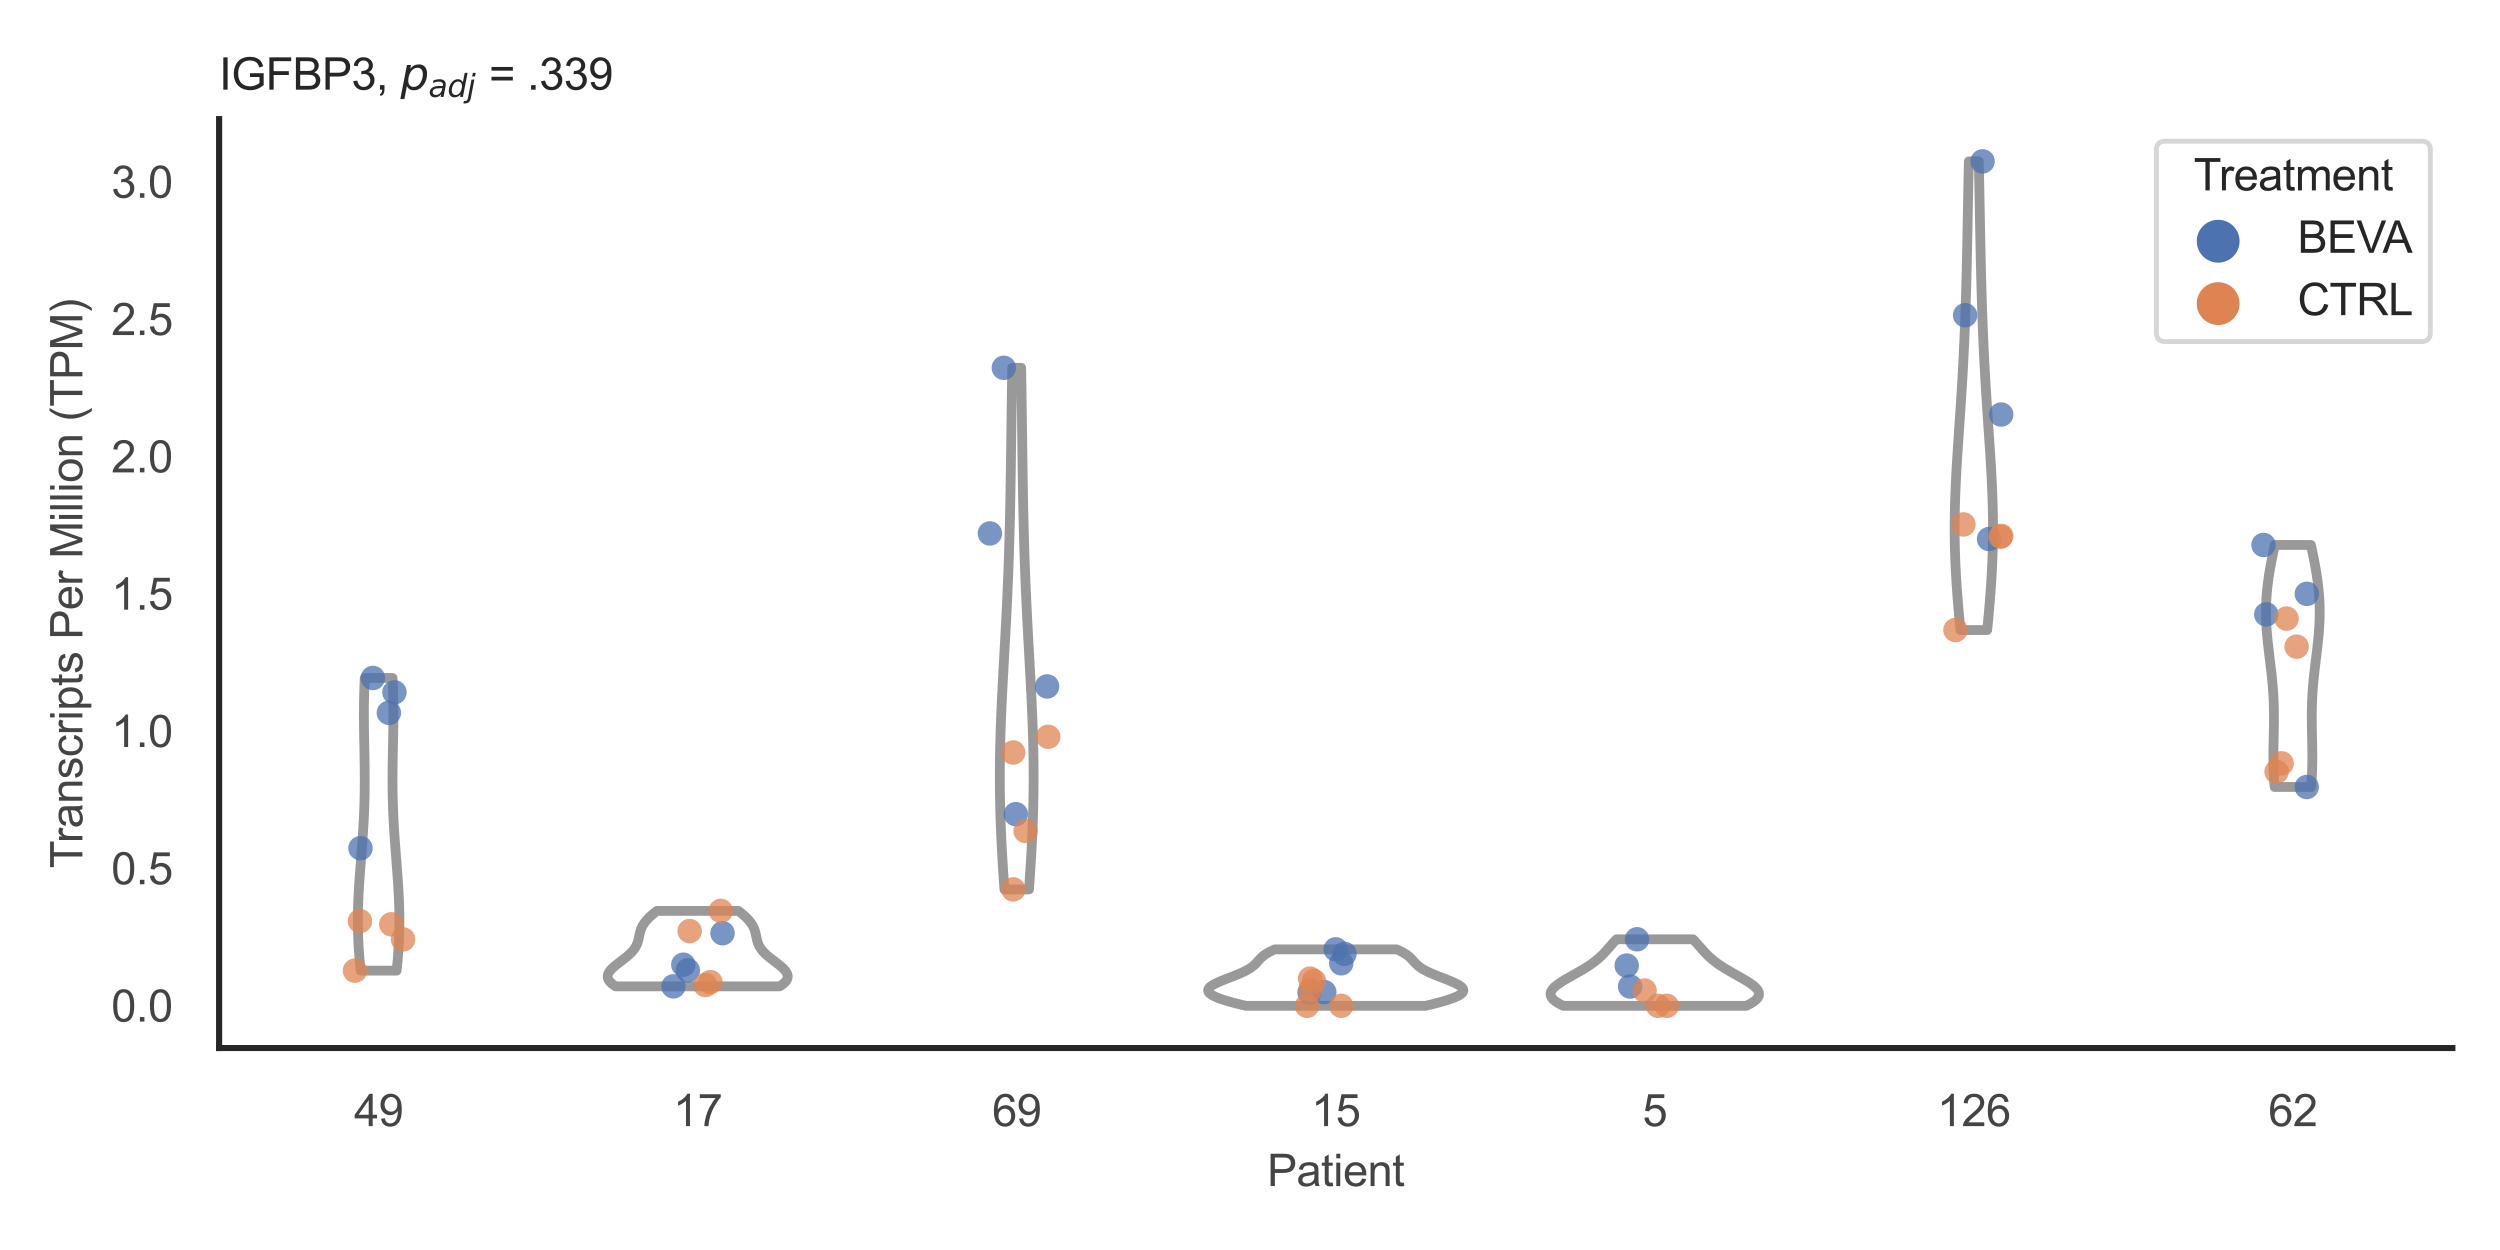 <?xml version="1.0" encoding="utf-8" standalone="no"?>
<!DOCTYPE svg PUBLIC "-//W3C//DTD SVG 1.1//EN"
  "http://www.w3.org/Graphics/SVG/1.1/DTD/svg11.dtd">
<svg xmlns:xlink="http://www.w3.org/1999/xlink" width="510.236pt" height="255.118pt" viewBox="0 0 510.236 255.118" xmlns="http://www.w3.org/2000/svg" version="1.1">
 <defs>
  <style type="text/css">*{stroke-linejoin: round; stroke-linecap: butt}</style>
 </defs>
 <g id="figure_1">
  <g id="patch_1">
   <path d="M 0 255.118 
L 510.236 255.118 
L 510.236 0 
L 0 0 
z
" style="fill: #ffffff"/>
  </g>
  <g id="axes_1">
   <g id="patch_2">
    <path d="M 44.72 213.898 
L 500.516 213.898 
L 500.516 24.32 
L 44.72 24.32 
z
" style="fill: #ffffff"/>
   </g>
   <g id="matplotlib.axis_1">
    <g id="xtick_1">
     <g id="text_1">
      <!-- 49 -->
      <g style="fill: #444444" transform="translate(72.272 229.84)scale(0.09 -0.09)">
       <defs>
        <path id="ArialMT-34" d="M 2069 0 
L 2069 1097 
L 81 1097 
L 81 1613 
L 2172 4581 
L 2631 4581 
L 2631 1613 
L 3250 1613 
L 3250 1097 
L 2631 1097 
L 2631 0 
L 2069 0 
z
M 2069 1613 
L 2069 3678 
L 634 1613 
L 2069 1613 
z
" transform="scale(0.016)"/>
        <path id="ArialMT-39" d="M 350 1059 
L 891 1109 
Q 959 728 1153 556 
Q 1347 384 1650 384 
Q 1909 384 2104 503 
Q 2300 622 2425 820 
Q 2550 1019 2634 1356 
Q 2719 1694 2719 2044 
Q 2719 2081 2716 2156 
Q 2547 1888 2255 1720 
Q 1963 1553 1622 1553 
Q 1053 1553 659 1965 
Q 266 2378 266 3053 
Q 266 3750 677 4175 
Q 1088 4600 1706 4600 
Q 2153 4600 2523 4359 
Q 2894 4119 3086 3673 
Q 3278 3228 3278 2384 
Q 3278 1506 3087 986 
Q 2897 466 2520 194 
Q 2144 -78 1638 -78 
Q 1100 -78 759 220 
Q 419 519 350 1059 
z
M 2653 3081 
Q 2653 3566 2395 3850 
Q 2138 4134 1775 4134 
Q 1400 4134 1122 3828 
Q 844 3522 844 3034 
Q 844 2597 1108 2323 
Q 1372 2050 1759 2050 
Q 2150 2050 2401 2323 
Q 2653 2597 2653 3081 
z
" transform="scale(0.016)"/>
       </defs>
       <use xlink:href="#ArialMT-34"/>
       <use xlink:href="#ArialMT-39" x="55.615"/>
      </g>
     </g>
    </g>
    <g id="xtick_2">
     <g id="text_2">
      <!-- 17 -->
      <g style="fill: #444444" transform="translate(137.386 229.84)scale(0.09 -0.09)">
       <defs>
        <path id="ArialMT-31" d="M 2384 0 
L 1822 0 
L 1822 3584 
Q 1619 3391 1289 3197 
Q 959 3003 697 2906 
L 697 3450 
Q 1169 3672 1522 3987 
Q 1875 4303 2022 4600 
L 2384 4600 
L 2384 0 
z
" transform="scale(0.016)"/>
        <path id="ArialMT-37" d="M 303 3981 
L 303 4522 
L 3269 4522 
L 3269 4084 
Q 2831 3619 2401 2847 
Q 1972 2075 1738 1259 
Q 1569 684 1522 0 
L 944 0 
Q 953 541 1156 1306 
Q 1359 2072 1739 2783 
Q 2119 3494 2547 3981 
L 303 3981 
z
" transform="scale(0.016)"/>
       </defs>
       <use xlink:href="#ArialMT-31"/>
       <use xlink:href="#ArialMT-37" x="55.615"/>
      </g>
     </g>
    </g>
    <g id="xtick_3">
     <g id="text_3">
      <!-- 69 -->
      <g style="fill: #444444" transform="translate(202.5 229.84)scale(0.09 -0.09)">
       <defs>
        <path id="ArialMT-36" d="M 3184 3459 
L 2625 3416 
Q 2550 3747 2413 3897 
Q 2184 4138 1850 4138 
Q 1581 4138 1378 3988 
Q 1113 3794 959 3422 
Q 806 3050 800 2363 
Q 1003 2672 1297 2822 
Q 1591 2972 1913 2972 
Q 2475 2972 2870 2558 
Q 3266 2144 3266 1488 
Q 3266 1056 3080 686 
Q 2894 316 2569 119 
Q 2244 -78 1831 -78 
Q 1128 -78 684 439 
Q 241 956 241 2144 
Q 241 3472 731 4075 
Q 1159 4600 1884 4600 
Q 2425 4600 2770 4297 
Q 3116 3994 3184 3459 
z
M 888 1484 
Q 888 1194 1011 928 
Q 1134 663 1356 523 
Q 1578 384 1822 384 
Q 2178 384 2434 671 
Q 2691 959 2691 1453 
Q 2691 1928 2437 2201 
Q 2184 2475 1800 2475 
Q 1419 2475 1153 2201 
Q 888 1928 888 1484 
z
" transform="scale(0.016)"/>
       </defs>
       <use xlink:href="#ArialMT-36"/>
       <use xlink:href="#ArialMT-39" x="55.615"/>
      </g>
     </g>
    </g>
    <g id="xtick_4">
     <g id="text_4">
      <!-- 15 -->
      <g style="fill: #444444" transform="translate(267.613 229.84)scale(0.09 -0.09)">
       <defs>
        <path id="ArialMT-35" d="M 266 1200 
L 856 1250 
Q 922 819 1161 601 
Q 1400 384 1738 384 
Q 2144 384 2425 690 
Q 2706 997 2706 1503 
Q 2706 1984 2436 2262 
Q 2166 2541 1728 2541 
Q 1456 2541 1237 2417 
Q 1019 2294 894 2097 
L 366 2166 
L 809 4519 
L 3088 4519 
L 3088 3981 
L 1259 3981 
L 1013 2750 
Q 1425 3038 1878 3038 
Q 2478 3038 2890 2622 
Q 3303 2206 3303 1553 
Q 3303 931 2941 478 
Q 2500 -78 1738 -78 
Q 1113 -78 717 272 
Q 322 622 266 1200 
z
" transform="scale(0.016)"/>
       </defs>
       <use xlink:href="#ArialMT-31"/>
       <use xlink:href="#ArialMT-35" x="55.615"/>
      </g>
     </g>
    </g>
    <g id="xtick_5">
     <g id="text_5">
      <!-- 5 -->
      <g style="fill: #444444" transform="translate(335.229 229.84)scale(0.09 -0.09)">
       <use xlink:href="#ArialMT-35"/>
      </g>
     </g>
    </g>
    <g id="xtick_6">
     <g id="text_6">
      <!-- 126 -->
      <g style="fill: #444444" transform="translate(395.338 229.84)scale(0.09 -0.09)">
       <defs>
        <path id="ArialMT-32" d="M 3222 541 
L 3222 0 
L 194 0 
Q 188 203 259 391 
Q 375 700 629 1000 
Q 884 1300 1366 1694 
Q 2113 2306 2375 2664 
Q 2638 3022 2638 3341 
Q 2638 3675 2398 3904 
Q 2159 4134 1775 4134 
Q 1369 4134 1125 3890 
Q 881 3647 878 3216 
L 300 3275 
Q 359 3922 746 4261 
Q 1134 4600 1788 4600 
Q 2447 4600 2831 4234 
Q 3216 3869 3216 3328 
Q 3216 3053 3103 2787 
Q 2991 2522 2730 2228 
Q 2469 1934 1863 1422 
Q 1356 997 1212 845 
Q 1069 694 975 541 
L 3222 541 
z
" transform="scale(0.016)"/>
       </defs>
       <use xlink:href="#ArialMT-31"/>
       <use xlink:href="#ArialMT-32" x="55.615"/>
       <use xlink:href="#ArialMT-36" x="111.23"/>
      </g>
     </g>
    </g>
    <g id="xtick_7">
     <g id="text_7">
      <!-- 62 -->
      <g style="fill: #444444" transform="translate(462.955 229.84)scale(0.09 -0.09)">
       <use xlink:href="#ArialMT-36"/>
       <use xlink:href="#ArialMT-32" x="55.615"/>
      </g>
     </g>
    </g>
    <g id="text_8">
     <!-- Patient -->
     <g style="fill: #444444" transform="translate(258.609 242.071)scale(0.09 -0.09)">
      <defs>
       <path id="ArialMT-50" d="M 494 0 
L 494 4581 
L 2222 4581 
Q 2678 4581 2919 4538 
Q 3256 4481 3484 4323 
Q 3713 4166 3852 3881 
Q 3991 3597 3991 3256 
Q 3991 2672 3619 2267 
Q 3247 1863 2275 1863 
L 1100 1863 
L 1100 0 
L 494 0 
z
M 1100 2403 
L 2284 2403 
Q 2872 2403 3119 2622 
Q 3366 2841 3366 3238 
Q 3366 3525 3220 3729 
Q 3075 3934 2838 4000 
Q 2684 4041 2272 4041 
L 1100 4041 
L 1100 2403 
z
" transform="scale(0.016)"/>
       <path id="ArialMT-61" d="M 2588 409 
Q 2275 144 1986 34 
Q 1697 -75 1366 -75 
Q 819 -75 525 192 
Q 231 459 231 875 
Q 231 1119 342 1320 
Q 453 1522 633 1644 
Q 813 1766 1038 1828 
Q 1203 1872 1538 1913 
Q 2219 1994 2541 2106 
Q 2544 2222 2544 2253 
Q 2544 2597 2384 2738 
Q 2169 2928 1744 2928 
Q 1347 2928 1158 2789 
Q 969 2650 878 2297 
L 328 2372 
Q 403 2725 575 2942 
Q 747 3159 1072 3276 
Q 1397 3394 1825 3394 
Q 2250 3394 2515 3294 
Q 2781 3194 2906 3042 
Q 3031 2891 3081 2659 
Q 3109 2516 3109 2141 
L 3109 1391 
Q 3109 606 3145 398 
Q 3181 191 3288 0 
L 2700 0 
Q 2613 175 2588 409 
z
M 2541 1666 
Q 2234 1541 1622 1453 
Q 1275 1403 1131 1340 
Q 988 1278 909 1158 
Q 831 1038 831 891 
Q 831 666 1001 516 
Q 1172 366 1500 366 
Q 1825 366 2078 508 
Q 2331 650 2450 897 
Q 2541 1088 2541 1459 
L 2541 1666 
z
" transform="scale(0.016)"/>
       <path id="ArialMT-74" d="M 1650 503 
L 1731 6 
Q 1494 -44 1306 -44 
Q 1000 -44 831 53 
Q 663 150 594 308 
Q 525 466 525 972 
L 525 2881 
L 113 2881 
L 113 3319 
L 525 3319 
L 525 4141 
L 1084 4478 
L 1084 3319 
L 1650 3319 
L 1650 2881 
L 1084 2881 
L 1084 941 
Q 1084 700 1114 631 
Q 1144 563 1211 522 
Q 1278 481 1403 481 
Q 1497 481 1650 503 
z
" transform="scale(0.016)"/>
       <path id="ArialMT-69" d="M 425 3934 
L 425 4581 
L 988 4581 
L 988 3934 
L 425 3934 
z
M 425 0 
L 425 3319 
L 988 3319 
L 988 0 
L 425 0 
z
" transform="scale(0.016)"/>
       <path id="ArialMT-65" d="M 2694 1069 
L 3275 997 
Q 3138 488 2766 206 
Q 2394 -75 1816 -75 
Q 1088 -75 661 373 
Q 234 822 234 1631 
Q 234 2469 665 2931 
Q 1097 3394 1784 3394 
Q 2450 3394 2872 2941 
Q 3294 2488 3294 1666 
Q 3294 1616 3291 1516 
L 816 1516 
Q 847 969 1125 678 
Q 1403 388 1819 388 
Q 2128 388 2347 550 
Q 2566 713 2694 1069 
z
M 847 1978 
L 2700 1978 
Q 2663 2397 2488 2606 
Q 2219 2931 1791 2931 
Q 1403 2931 1139 2672 
Q 875 2413 847 1978 
z
" transform="scale(0.016)"/>
       <path id="ArialMT-6e" d="M 422 0 
L 422 3319 
L 928 3319 
L 928 2847 
Q 1294 3394 1984 3394 
Q 2284 3394 2536 3286 
Q 2788 3178 2913 3003 
Q 3038 2828 3088 2588 
Q 3119 2431 3119 2041 
L 3119 0 
L 2556 0 
L 2556 2019 
Q 2556 2363 2490 2533 
Q 2425 2703 2258 2804 
Q 2091 2906 1866 2906 
Q 1506 2906 1245 2678 
Q 984 2450 984 1813 
L 984 0 
L 422 0 
z
" transform="scale(0.016)"/>
      </defs>
      <use xlink:href="#ArialMT-50"/>
      <use xlink:href="#ArialMT-61" x="66.699"/>
      <use xlink:href="#ArialMT-74" x="122.314"/>
      <use xlink:href="#ArialMT-69" x="150.098"/>
      <use xlink:href="#ArialMT-65" x="172.314"/>
      <use xlink:href="#ArialMT-6e" x="227.93"/>
      <use xlink:href="#ArialMT-74" x="283.545"/>
     </g>
    </g>
   </g>
   <g id="matplotlib.axis_2">
    <g id="ytick_1">
     <g id="text_9">
      <!-- 0.0 -->
      <g style="fill: #444444" transform="translate(22.71 208.502)scale(0.09 -0.09)">
       <defs>
        <path id="ArialMT-30" d="M 266 2259 
Q 266 3072 433 3567 
Q 600 4063 929 4331 
Q 1259 4600 1759 4600 
Q 2128 4600 2406 4451 
Q 2684 4303 2865 4023 
Q 3047 3744 3150 3342 
Q 3253 2941 3253 2259 
Q 3253 1453 3087 958 
Q 2922 463 2592 192 
Q 2263 -78 1759 -78 
Q 1097 -78 719 397 
Q 266 969 266 2259 
z
M 844 2259 
Q 844 1131 1108 757 
Q 1372 384 1759 384 
Q 2147 384 2411 759 
Q 2675 1134 2675 2259 
Q 2675 3391 2411 3762 
Q 2147 4134 1753 4134 
Q 1366 4134 1134 3806 
Q 844 3388 844 2259 
z
" transform="scale(0.016)"/>
        <path id="ArialMT-2e" d="M 581 0 
L 581 641 
L 1222 641 
L 1222 0 
L 581 0 
z
" transform="scale(0.016)"/>
       </defs>
       <use xlink:href="#ArialMT-30"/>
       <use xlink:href="#ArialMT-2e" x="55.615"/>
       <use xlink:href="#ArialMT-30" x="83.398"/>
      </g>
     </g>
    </g>
    <g id="ytick_2">
     <g id="text_10">
      <!-- 0.5 -->
      <g style="fill: #444444" transform="translate(22.71 180.479)scale(0.09 -0.09)">
       <use xlink:href="#ArialMT-30"/>
       <use xlink:href="#ArialMT-2e" x="55.615"/>
       <use xlink:href="#ArialMT-35" x="83.398"/>
      </g>
     </g>
    </g>
    <g id="ytick_3">
     <g id="text_11">
      <!-- 1.0 -->
      <g style="fill: #444444" transform="translate(22.71 152.456)scale(0.09 -0.09)">
       <use xlink:href="#ArialMT-31"/>
       <use xlink:href="#ArialMT-2e" x="55.615"/>
       <use xlink:href="#ArialMT-30" x="83.398"/>
      </g>
     </g>
    </g>
    <g id="ytick_4">
     <g id="text_12">
      <!-- 1.5 -->
      <g style="fill: #444444" transform="translate(22.71 124.433)scale(0.09 -0.09)">
       <use xlink:href="#ArialMT-31"/>
       <use xlink:href="#ArialMT-2e" x="55.615"/>
       <use xlink:href="#ArialMT-35" x="83.398"/>
      </g>
     </g>
    </g>
    <g id="ytick_5">
     <g id="text_13">
      <!-- 2.0 -->
      <g style="fill: #444444" transform="translate(22.71 96.41)scale(0.09 -0.09)">
       <use xlink:href="#ArialMT-32"/>
       <use xlink:href="#ArialMT-2e" x="55.615"/>
       <use xlink:href="#ArialMT-30" x="83.398"/>
      </g>
     </g>
    </g>
    <g id="ytick_6">
     <g id="text_14">
      <!-- 2.5 -->
      <g style="fill: #444444" transform="translate(22.71 68.386)scale(0.09 -0.09)">
       <use xlink:href="#ArialMT-32"/>
       <use xlink:href="#ArialMT-2e" x="55.615"/>
       <use xlink:href="#ArialMT-35" x="83.398"/>
      </g>
     </g>
    </g>
    <g id="ytick_7">
     <g id="text_15">
      <!-- 3.0 -->
      <g style="fill: #444444" transform="translate(22.71 40.363)scale(0.09 -0.09)">
       <defs>
        <path id="ArialMT-33" d="M 269 1209 
L 831 1284 
Q 928 806 1161 595 
Q 1394 384 1728 384 
Q 2125 384 2398 659 
Q 2672 934 2672 1341 
Q 2672 1728 2419 1979 
Q 2166 2231 1775 2231 
Q 1616 2231 1378 2169 
L 1441 2663 
Q 1497 2656 1531 2656 
Q 1891 2656 2178 2843 
Q 2466 3031 2466 3422 
Q 2466 3731 2256 3934 
Q 2047 4138 1716 4138 
Q 1388 4138 1169 3931 
Q 950 3725 888 3313 
L 325 3413 
Q 428 3978 793 4289 
Q 1159 4600 1703 4600 
Q 2078 4600 2393 4439 
Q 2709 4278 2876 4000 
Q 3044 3722 3044 3409 
Q 3044 3113 2884 2869 
Q 2725 2625 2413 2481 
Q 2819 2388 3044 2092 
Q 3269 1797 3269 1353 
Q 3269 753 2831 336 
Q 2394 -81 1725 -81 
Q 1122 -81 723 278 
Q 325 638 269 1209 
z
" transform="scale(0.016)"/>
       </defs>
       <use xlink:href="#ArialMT-33"/>
       <use xlink:href="#ArialMT-2e" x="55.615"/>
       <use xlink:href="#ArialMT-30" x="83.398"/>
      </g>
     </g>
    </g>
    <g id="text_16">
     <!-- Transcripts Per Million (TPM) -->
     <g style="fill: #444444" transform="translate(16.816 177.194)rotate(-90)scale(0.09 -0.09)">
      <defs>
       <path id="ArialMT-54" d="M 1659 0 
L 1659 4041 
L 150 4041 
L 150 4581 
L 3781 4581 
L 3781 4041 
L 2266 4041 
L 2266 0 
L 1659 0 
z
" transform="scale(0.016)"/>
       <path id="ArialMT-72" d="M 416 0 
L 416 3319 
L 922 3319 
L 922 2816 
Q 1116 3169 1280 3281 
Q 1444 3394 1641 3394 
Q 1925 3394 2219 3213 
L 2025 2691 
Q 1819 2813 1613 2813 
Q 1428 2813 1281 2702 
Q 1134 2591 1072 2394 
Q 978 2094 978 1738 
L 978 0 
L 416 0 
z
" transform="scale(0.016)"/>
       <path id="ArialMT-73" d="M 197 991 
L 753 1078 
Q 800 744 1014 566 
Q 1228 388 1613 388 
Q 2000 388 2187 545 
Q 2375 703 2375 916 
Q 2375 1106 2209 1216 
Q 2094 1291 1634 1406 
Q 1016 1563 777 1677 
Q 538 1791 414 1992 
Q 291 2194 291 2438 
Q 291 2659 392 2848 
Q 494 3038 669 3163 
Q 800 3259 1026 3326 
Q 1253 3394 1513 3394 
Q 1903 3394 2198 3281 
Q 2494 3169 2634 2976 
Q 2775 2784 2828 2463 
L 2278 2388 
Q 2241 2644 2061 2787 
Q 1881 2931 1553 2931 
Q 1166 2931 1000 2803 
Q 834 2675 834 2503 
Q 834 2394 903 2306 
Q 972 2216 1119 2156 
Q 1203 2125 1616 2013 
Q 2213 1853 2448 1751 
Q 2684 1650 2818 1456 
Q 2953 1263 2953 975 
Q 2953 694 2789 445 
Q 2625 197 2315 61 
Q 2006 -75 1616 -75 
Q 969 -75 630 194 
Q 291 463 197 991 
z
" transform="scale(0.016)"/>
       <path id="ArialMT-63" d="M 2588 1216 
L 3141 1144 
Q 3050 572 2676 248 
Q 2303 -75 1759 -75 
Q 1078 -75 664 370 
Q 250 816 250 1647 
Q 250 2184 428 2587 
Q 606 2991 970 3192 
Q 1334 3394 1763 3394 
Q 2303 3394 2647 3120 
Q 2991 2847 3088 2344 
L 2541 2259 
Q 2463 2594 2264 2762 
Q 2066 2931 1784 2931 
Q 1359 2931 1093 2626 
Q 828 2322 828 1663 
Q 828 994 1084 691 
Q 1341 388 1753 388 
Q 2084 388 2306 591 
Q 2528 794 2588 1216 
z
" transform="scale(0.016)"/>
       <path id="ArialMT-70" d="M 422 -1272 
L 422 3319 
L 934 3319 
L 934 2888 
Q 1116 3141 1344 3267 
Q 1572 3394 1897 3394 
Q 2322 3394 2647 3175 
Q 2972 2956 3137 2557 
Q 3303 2159 3303 1684 
Q 3303 1175 3120 767 
Q 2938 359 2589 142 
Q 2241 -75 1856 -75 
Q 1575 -75 1351 44 
Q 1128 163 984 344 
L 984 -1272 
L 422 -1272 
z
M 931 1641 
Q 931 1000 1190 694 
Q 1450 388 1819 388 
Q 2194 388 2461 705 
Q 2728 1022 2728 1688 
Q 2728 2322 2467 2637 
Q 2206 2953 1844 2953 
Q 1484 2953 1207 2617 
Q 931 2281 931 1641 
z
" transform="scale(0.016)"/>
       <path id="ArialMT-20" transform="scale(0.016)"/>
       <path id="ArialMT-4d" d="M 475 0 
L 475 4581 
L 1388 4581 
L 2472 1338 
Q 2622 884 2691 659 
Q 2769 909 2934 1394 
L 4031 4581 
L 4847 4581 
L 4847 0 
L 4263 0 
L 4263 3834 
L 2931 0 
L 2384 0 
L 1059 3900 
L 1059 0 
L 475 0 
z
" transform="scale(0.016)"/>
       <path id="ArialMT-6c" d="M 409 0 
L 409 4581 
L 972 4581 
L 972 0 
L 409 0 
z
" transform="scale(0.016)"/>
       <path id="ArialMT-6f" d="M 213 1659 
Q 213 2581 725 3025 
Q 1153 3394 1769 3394 
Q 2453 3394 2887 2945 
Q 3322 2497 3322 1706 
Q 3322 1066 3130 698 
Q 2938 331 2570 128 
Q 2203 -75 1769 -75 
Q 1072 -75 642 372 
Q 213 819 213 1659 
z
M 791 1659 
Q 791 1022 1069 705 
Q 1347 388 1769 388 
Q 2188 388 2466 706 
Q 2744 1025 2744 1678 
Q 2744 2294 2464 2611 
Q 2184 2928 1769 2928 
Q 1347 2928 1069 2612 
Q 791 2297 791 1659 
z
" transform="scale(0.016)"/>
       <path id="ArialMT-28" d="M 1497 -1347 
Q 1031 -759 709 28 
Q 388 816 388 1659 
Q 388 2403 628 3084 
Q 909 3875 1497 4659 
L 1900 4659 
Q 1522 4009 1400 3731 
Q 1209 3300 1100 2831 
Q 966 2247 966 1656 
Q 966 153 1900 -1347 
L 1497 -1347 
z
" transform="scale(0.016)"/>
       <path id="ArialMT-29" d="M 791 -1347 
L 388 -1347 
Q 1322 153 1322 1656 
Q 1322 2244 1188 2822 
Q 1081 3291 891 3722 
Q 769 4003 388 4659 
L 791 4659 
Q 1378 3875 1659 3084 
Q 1900 2403 1900 1659 
Q 1900 816 1576 28 
Q 1253 -759 791 -1347 
z
" transform="scale(0.016)"/>
      </defs>
      <use xlink:href="#ArialMT-54"/>
      <use xlink:href="#ArialMT-72" x="57.334"/>
      <use xlink:href="#ArialMT-61" x="90.635"/>
      <use xlink:href="#ArialMT-6e" x="146.25"/>
      <use xlink:href="#ArialMT-73" x="201.865"/>
      <use xlink:href="#ArialMT-63" x="251.865"/>
      <use xlink:href="#ArialMT-72" x="301.865"/>
      <use xlink:href="#ArialMT-69" x="335.166"/>
      <use xlink:href="#ArialMT-70" x="357.383"/>
      <use xlink:href="#ArialMT-74" x="412.998"/>
      <use xlink:href="#ArialMT-73" x="440.781"/>
      <use xlink:href="#ArialMT-20" x="490.781"/>
      <use xlink:href="#ArialMT-50" x="518.564"/>
      <use xlink:href="#ArialMT-65" x="585.264"/>
      <use xlink:href="#ArialMT-72" x="640.879"/>
      <use xlink:href="#ArialMT-20" x="674.18"/>
      <use xlink:href="#ArialMT-4d" x="701.963"/>
      <use xlink:href="#ArialMT-69" x="785.264"/>
      <use xlink:href="#ArialMT-6c" x="807.48"/>
      <use xlink:href="#ArialMT-6c" x="829.697"/>
      <use xlink:href="#ArialMT-69" x="851.914"/>
      <use xlink:href="#ArialMT-6f" x="874.131"/>
      <use xlink:href="#ArialMT-6e" x="929.746"/>
      <use xlink:href="#ArialMT-20" x="985.361"/>
      <use xlink:href="#ArialMT-28" x="1013.145"/>
      <use xlink:href="#ArialMT-54" x="1046.445"/>
      <use xlink:href="#ArialMT-50" x="1107.529"/>
      <use xlink:href="#ArialMT-4d" x="1174.229"/>
      <use xlink:href="#ArialMT-29" x="1257.529"/>
     </g>
    </g>
   </g>
   <g id="PolyCollection_1">
    <defs>
     <path id="m41f7a994f7" d="M 80.95 -57.015 
L 73.603 -57.015 
L 73.541 -57.619 
L 73.482 -58.222 
L 73.425 -58.825 
L 73.373 -59.429 
L 73.324 -60.032 
L 73.278 -60.636 
L 73.237 -61.239 
L 73.199 -61.842 
L 73.165 -62.446 
L 73.136 -63.049 
L 73.11 -63.652 
L 73.088 -64.256 
L 73.071 -64.859 
L 73.057 -65.463 
L 73.048 -66.066 
L 73.043 -66.669 
L 73.042 -67.273 
L 73.044 -67.876 
L 73.051 -68.479 
L 73.061 -69.083 
L 73.075 -69.686 
L 73.092 -70.29 
L 73.113 -70.893 
L 73.137 -71.496 
L 73.164 -72.1 
L 73.193 -72.703 
L 73.226 -73.306 
L 73.261 -73.91 
L 73.298 -74.513 
L 73.337 -75.117 
L 73.378 -75.72 
L 73.421 -76.323 
L 73.464 -76.927 
L 73.51 -77.53 
L 73.556 -78.133 
L 73.602 -78.737 
L 73.649 -79.34 
L 73.697 -79.944 
L 73.744 -80.547 
L 73.791 -81.15 
L 73.838 -81.754 
L 73.883 -82.357 
L 73.928 -82.96 
L 73.972 -83.564 
L 74.015 -84.167 
L 74.056 -84.771 
L 74.096 -85.374 
L 74.134 -85.977 
L 74.17 -86.581 
L 74.204 -87.184 
L 74.236 -87.787 
L 74.266 -88.391 
L 74.294 -88.994 
L 74.319 -89.598 
L 74.342 -90.201 
L 74.362 -90.804 
L 74.38 -91.408 
L 74.396 -92.011 
L 74.409 -92.614 
L 74.42 -93.218 
L 74.428 -93.821 
L 74.434 -94.425 
L 74.438 -95.028 
L 74.44 -95.631 
L 74.44 -96.235 
L 74.438 -96.838 
L 74.435 -97.441 
L 74.43 -98.045 
L 74.423 -98.648 
L 74.415 -99.252 
L 74.406 -99.855 
L 74.396 -100.458 
L 74.385 -101.062 
L 74.374 -101.665 
L 74.363 -102.268 
L 74.351 -102.872 
L 74.34 -103.475 
L 74.328 -104.079 
L 74.317 -104.682 
L 74.307 -105.285 
L 74.298 -105.889 
L 74.289 -106.492 
L 74.282 -107.095 
L 74.276 -107.699 
L 74.272 -108.302 
L 74.27 -108.906 
L 74.269 -109.509 
L 74.271 -110.112 
L 74.274 -110.716 
L 74.28 -111.319 
L 74.288 -111.922 
L 74.299 -112.526 
L 74.312 -113.129 
L 74.327 -113.733 
L 74.345 -114.336 
L 74.366 -114.939 
L 74.39 -115.543 
L 74.416 -116.146 
L 74.445 -116.749 
L 80.109 -116.749 
L 80.109 -116.749 
L 80.138 -116.146 
L 80.164 -115.543 
L 80.187 -114.939 
L 80.208 -114.336 
L 80.227 -113.733 
L 80.242 -113.129 
L 80.255 -112.526 
L 80.266 -111.922 
L 80.274 -111.319 
L 80.28 -110.716 
L 80.283 -110.112 
L 80.285 -109.509 
L 80.284 -108.906 
L 80.281 -108.302 
L 80.277 -107.699 
L 80.272 -107.095 
L 80.264 -106.492 
L 80.256 -105.889 
L 80.247 -105.285 
L 80.236 -104.682 
L 80.226 -104.079 
L 80.214 -103.475 
L 80.203 -102.872 
L 80.191 -102.268 
L 80.179 -101.665 
L 80.168 -101.062 
L 80.158 -100.458 
L 80.148 -99.855 
L 80.139 -99.252 
L 80.131 -98.648 
L 80.124 -98.045 
L 80.119 -97.441 
L 80.115 -96.838 
L 80.113 -96.235 
L 80.113 -95.631 
L 80.115 -95.028 
L 80.119 -94.425 
L 80.126 -93.821 
L 80.134 -93.218 
L 80.145 -92.614 
L 80.158 -92.011 
L 80.174 -91.408 
L 80.192 -90.804 
L 80.212 -90.201 
L 80.235 -89.598 
L 80.26 -88.994 
L 80.288 -88.391 
L 80.317 -87.787 
L 80.349 -87.184 
L 80.383 -86.581 
L 80.42 -85.977 
L 80.458 -85.374 
L 80.497 -84.771 
L 80.539 -84.167 
L 80.581 -83.564 
L 80.625 -82.96 
L 80.67 -82.357 
L 80.716 -81.754 
L 80.763 -81.15 
L 80.81 -80.547 
L 80.857 -79.944 
L 80.904 -79.34 
L 80.952 -78.737 
L 80.998 -78.133 
L 81.044 -77.53 
L 81.089 -76.927 
L 81.133 -76.323 
L 81.176 -75.72 
L 81.217 -75.117 
L 81.256 -74.513 
L 81.293 -73.91 
L 81.328 -73.306 
L 81.36 -72.703 
L 81.39 -72.1 
L 81.417 -71.496 
L 81.441 -70.893 
L 81.462 -70.29 
L 81.479 -69.686 
L 81.493 -69.083 
L 81.503 -68.479 
L 81.51 -67.876 
L 81.512 -67.273 
L 81.511 -66.669 
L 81.506 -66.066 
L 81.496 -65.463 
L 81.483 -64.859 
L 81.465 -64.256 
L 81.444 -63.652 
L 81.418 -63.049 
L 81.388 -62.446 
L 81.355 -61.842 
L 81.317 -61.239 
L 81.275 -60.636 
L 81.23 -60.032 
L 81.181 -59.429 
L 81.128 -58.825 
L 81.072 -58.222 
L 81.013 -57.619 
L 80.95 -57.015 
z
" style="stroke: #999999; stroke-width: 2"/>
    </defs>
    <g clip-path="url(#pcf07961e05)">
     <use xlink:href="#m41f7a994f7" x="0" y="255.118" style="fill: #ffffff; stroke: #999999; stroke-width: 2"/>
    </g>
   </g>
   <g id="PolyCollection_2">
    <defs>
     <path id="m3b697faa9f" d="M 159.135 -53.809 
L 125.646 -53.809 
L 125.407 -53.965 
L 125.186 -54.121 
L 124.983 -54.276 
L 124.799 -54.432 
L 124.634 -54.587 
L 124.488 -54.743 
L 124.362 -54.898 
L 124.256 -55.054 
L 124.17 -55.209 
L 124.104 -55.365 
L 124.057 -55.521 
L 124.03 -55.676 
L 124.021 -55.832 
L 124.032 -55.987 
L 124.061 -56.143 
L 124.107 -56.298 
L 124.17 -56.454 
L 124.25 -56.61 
L 124.344 -56.765 
L 124.454 -56.921 
L 124.577 -57.076 
L 124.713 -57.232 
L 124.86 -57.387 
L 125.018 -57.543 
L 125.186 -57.698 
L 125.362 -57.854 
L 125.546 -58.01 
L 125.735 -58.165 
L 125.93 -58.321 
L 126.129 -58.476 
L 126.33 -58.632 
L 126.534 -58.787 
L 126.738 -58.943 
L 126.942 -59.099 
L 127.145 -59.254 
L 127.345 -59.41 
L 127.543 -59.565 
L 127.736 -59.721 
L 127.925 -59.876 
L 128.109 -60.032 
L 128.287 -60.187 
L 128.458 -60.343 
L 128.622 -60.499 
L 128.779 -60.654 
L 128.928 -60.81 
L 129.069 -60.965 
L 129.202 -61.121 
L 129.327 -61.276 
L 129.443 -61.432 
L 129.552 -61.587 
L 129.652 -61.743 
L 129.744 -61.899 
L 129.829 -62.054 
L 129.907 -62.21 
L 129.977 -62.365 
L 130.042 -62.521 
L 130.1 -62.676 
L 130.153 -62.832 
L 130.201 -62.988 
L 130.245 -63.143 
L 130.285 -63.299 
L 130.322 -63.454 
L 130.357 -63.61 
L 130.39 -63.765 
L 130.423 -63.921 
L 130.454 -64.076 
L 130.487 -64.232 
L 130.52 -64.388 
L 130.555 -64.543 
L 130.592 -64.699 
L 130.632 -64.854 
L 130.675 -65.01 
L 130.722 -65.165 
L 130.774 -65.321 
L 130.83 -65.476 
L 130.892 -65.632 
L 130.959 -65.788 
L 131.033 -65.943 
L 131.112 -66.099 
L 131.198 -66.254 
L 131.291 -66.41 
L 131.39 -66.565 
L 131.497 -66.721 
L 131.61 -66.877 
L 131.731 -67.032 
L 131.858 -67.188 
L 131.993 -67.343 
L 132.134 -67.499 
L 132.282 -67.654 
L 132.436 -67.81 
L 132.596 -67.965 
L 132.763 -68.121 
L 132.935 -68.277 
L 133.113 -68.432 
L 133.296 -68.588 
L 133.484 -68.743 
L 133.676 -68.899 
L 133.872 -69.054 
L 134.072 -69.21 
L 150.71 -69.21 
L 150.71 -69.21 
L 150.909 -69.054 
L 151.106 -68.899 
L 151.298 -68.743 
L 151.485 -68.588 
L 151.668 -68.432 
L 151.846 -68.277 
L 152.018 -68.121 
L 152.185 -67.965 
L 152.345 -67.81 
L 152.5 -67.654 
L 152.647 -67.499 
L 152.789 -67.343 
L 152.923 -67.188 
L 153.05 -67.032 
L 153.171 -66.877 
L 153.284 -66.721 
L 153.391 -66.565 
L 153.49 -66.41 
L 153.583 -66.254 
L 153.669 -66.099 
L 153.749 -65.943 
L 153.822 -65.788 
L 153.889 -65.632 
L 153.951 -65.476 
L 154.008 -65.321 
L 154.059 -65.165 
L 154.106 -65.01 
L 154.15 -64.854 
L 154.189 -64.699 
L 154.227 -64.543 
L 154.261 -64.388 
L 154.295 -64.232 
L 154.327 -64.076 
L 154.359 -63.921 
L 154.391 -63.765 
L 154.424 -63.61 
L 154.459 -63.454 
L 154.496 -63.299 
L 154.536 -63.143 
L 154.58 -62.988 
L 154.628 -62.832 
L 154.681 -62.676 
L 154.739 -62.521 
L 154.804 -62.365 
L 154.874 -62.21 
L 154.952 -62.054 
L 155.037 -61.899 
L 155.129 -61.743 
L 155.23 -61.587 
L 155.338 -61.432 
L 155.455 -61.276 
L 155.579 -61.121 
L 155.712 -60.965 
L 155.853 -60.81 
L 156.002 -60.654 
L 156.159 -60.499 
L 156.323 -60.343 
L 156.495 -60.187 
L 156.672 -60.032 
L 156.856 -59.876 
L 157.045 -59.721 
L 157.238 -59.565 
L 157.436 -59.41 
L 157.636 -59.254 
L 157.839 -59.099 
L 158.043 -58.943 
L 158.247 -58.787 
L 158.451 -58.632 
L 158.652 -58.476 
L 158.851 -58.321 
L 159.046 -58.165 
L 159.236 -58.01 
L 159.419 -57.854 
L 159.595 -57.698 
L 159.763 -57.543 
L 159.921 -57.387 
L 160.068 -57.232 
L 160.204 -57.076 
L 160.327 -56.921 
L 160.437 -56.765 
L 160.532 -56.61 
L 160.611 -56.454 
L 160.674 -56.298 
L 160.721 -56.143 
L 160.749 -55.987 
L 160.76 -55.832 
L 160.752 -55.676 
L 160.724 -55.521 
L 160.678 -55.365 
L 160.611 -55.209 
L 160.525 -55.054 
L 160.419 -54.898 
L 160.293 -54.743 
L 160.148 -54.587 
L 159.982 -54.432 
L 159.798 -54.276 
L 159.595 -54.121 
L 159.374 -53.965 
L 159.135 -53.809 
z
" style="stroke: #999999; stroke-width: 2"/>
    </defs>
    <g clip-path="url(#pcf07961e05)">
     <use xlink:href="#m3b697faa9f" x="0" y="255.118" style="fill: #ffffff; stroke: #999999; stroke-width: 2"/>
    </g>
   </g>
   <g id="PolyCollection_3">
    <defs>
     <path id="mb642983e2f" d="M 210.012 -73.594 
L 204.997 -73.594 
L 204.921 -74.67 
L 204.847 -75.745 
L 204.775 -76.82 
L 204.705 -77.896 
L 204.637 -78.971 
L 204.573 -80.046 
L 204.511 -81.122 
L 204.453 -82.197 
L 204.398 -83.272 
L 204.346 -84.347 
L 204.298 -85.423 
L 204.255 -86.498 
L 204.215 -87.573 
L 204.179 -88.649 
L 204.148 -89.724 
L 204.121 -90.799 
L 204.099 -91.875 
L 204.081 -92.95 
L 204.068 -94.025 
L 204.06 -95.101 
L 204.056 -96.176 
L 204.056 -97.251 
L 204.062 -98.326 
L 204.071 -99.402 
L 204.085 -100.477 
L 204.103 -101.552 
L 204.125 -102.628 
L 204.151 -103.703 
L 204.181 -104.778 
L 204.214 -105.854 
L 204.251 -106.929 
L 204.291 -108.004 
L 204.334 -109.08 
L 204.38 -110.155 
L 204.428 -111.23 
L 204.479 -112.305 
L 204.531 -113.381 
L 204.585 -114.456 
L 204.641 -115.531 
L 204.698 -116.607 
L 204.756 -117.682 
L 204.815 -118.757 
L 204.874 -119.833 
L 204.934 -120.908 
L 204.994 -121.983 
L 205.053 -123.059 
L 205.113 -124.134 
L 205.171 -125.209 
L 205.229 -126.284 
L 205.286 -127.36 
L 205.342 -128.435 
L 205.397 -129.51 
L 205.451 -130.586 
L 205.503 -131.661 
L 205.554 -132.736 
L 205.603 -133.812 
L 205.65 -134.887 
L 205.696 -135.962 
L 205.74 -137.038 
L 205.783 -138.113 
L 205.823 -139.188 
L 205.862 -140.263 
L 205.899 -141.339 
L 205.934 -142.414 
L 205.968 -143.489 
L 206 -144.565 
L 206.03 -145.64 
L 206.058 -146.715 
L 206.086 -147.791 
L 206.111 -148.866 
L 206.136 -149.941 
L 206.159 -151.017 
L 206.181 -152.092 
L 206.201 -153.167 
L 206.221 -154.242 
L 206.24 -155.318 
L 206.257 -156.393 
L 206.274 -157.468 
L 206.291 -158.544 
L 206.306 -159.619 
L 206.322 -160.694 
L 206.336 -161.77 
L 206.351 -162.845 
L 206.365 -163.92 
L 206.379 -164.996 
L 206.393 -166.071 
L 206.407 -167.146 
L 206.42 -168.221 
L 206.434 -169.297 
L 206.449 -170.372 
L 206.463 -171.447 
L 206.478 -172.523 
L 206.493 -173.598 
L 206.508 -174.673 
L 206.524 -175.749 
L 206.54 -176.824 
L 206.557 -177.899 
L 206.574 -178.975 
L 206.592 -180.05 
L 208.416 -180.05 
L 208.416 -180.05 
L 208.434 -178.975 
L 208.452 -177.899 
L 208.468 -176.824 
L 208.485 -175.749 
L 208.501 -174.673 
L 208.516 -173.598 
L 208.531 -172.523 
L 208.546 -171.447 
L 208.56 -170.372 
L 208.574 -169.297 
L 208.588 -168.221 
L 208.602 -167.146 
L 208.616 -166.071 
L 208.63 -164.996 
L 208.644 -163.92 
L 208.658 -162.845 
L 208.672 -161.77 
L 208.687 -160.694 
L 208.702 -159.619 
L 208.718 -158.544 
L 208.734 -157.468 
L 208.751 -156.393 
L 208.769 -155.318 
L 208.788 -154.242 
L 208.807 -153.167 
L 208.828 -152.092 
L 208.85 -151.017 
L 208.873 -149.941 
L 208.897 -148.866 
L 208.923 -147.791 
L 208.95 -146.715 
L 208.979 -145.64 
L 209.009 -144.565 
L 209.041 -143.489 
L 209.075 -142.414 
L 209.11 -141.339 
L 209.147 -140.263 
L 209.186 -139.188 
L 209.226 -138.113 
L 209.268 -137.038 
L 209.313 -135.962 
L 209.358 -134.887 
L 209.406 -133.812 
L 209.455 -132.736 
L 209.506 -131.661 
L 209.558 -130.586 
L 209.611 -129.51 
L 209.666 -128.435 
L 209.722 -127.36 
L 209.78 -126.284 
L 209.837 -125.209 
L 209.896 -124.134 
L 209.955 -123.059 
L 210.015 -121.983 
L 210.075 -120.908 
L 210.134 -119.833 
L 210.194 -118.757 
L 210.252 -117.682 
L 210.311 -116.607 
L 210.368 -115.531 
L 210.423 -114.456 
L 210.478 -113.381 
L 210.53 -112.305 
L 210.581 -111.23 
L 210.629 -110.155 
L 210.674 -109.08 
L 210.717 -108.004 
L 210.757 -106.929 
L 210.794 -105.854 
L 210.828 -104.778 
L 210.858 -103.703 
L 210.884 -102.628 
L 210.906 -101.552 
L 210.924 -100.477 
L 210.938 -99.402 
L 210.947 -98.326 
L 210.952 -97.251 
L 210.953 -96.176 
L 210.949 -95.101 
L 210.94 -94.025 
L 210.927 -92.95 
L 210.91 -91.875 
L 210.887 -90.799 
L 210.861 -89.724 
L 210.829 -88.649 
L 210.794 -87.573 
L 210.754 -86.498 
L 210.71 -85.423 
L 210.663 -84.347 
L 210.611 -83.272 
L 210.556 -82.197 
L 210.498 -81.122 
L 210.436 -80.046 
L 210.371 -78.971 
L 210.304 -77.896 
L 210.234 -76.82 
L 210.162 -75.745 
L 210.088 -74.67 
L 210.012 -73.594 
z
" style="stroke: #999999; stroke-width: 2"/>
    </defs>
    <g clip-path="url(#pcf07961e05)">
     <use xlink:href="#mb642983e2f" x="0" y="255.118" style="fill: #ffffff; stroke: #999999; stroke-width: 2"/>
    </g>
   </g>
   <g id="PolyCollection_4">
    <defs>
     <path id="mbdd588c60d" d="M 290.962 -49.837 
L 254.274 -49.837 
L 253.784 -49.954 
L 253.303 -50.07 
L 252.832 -50.186 
L 252.37 -50.303 
L 251.921 -50.419 
L 251.484 -50.535 
L 251.061 -50.652 
L 250.652 -50.768 
L 250.258 -50.885 
L 249.88 -51.001 
L 249.52 -51.117 
L 249.177 -51.234 
L 248.853 -51.35 
L 248.548 -51.467 
L 248.263 -51.583 
L 247.999 -51.699 
L 247.756 -51.816 
L 247.535 -51.932 
L 247.335 -52.049 
L 247.159 -52.165 
L 247.005 -52.281 
L 246.874 -52.398 
L 246.767 -52.514 
L 246.683 -52.63 
L 246.623 -52.747 
L 246.586 -52.863 
L 246.573 -52.98 
L 246.582 -53.096 
L 246.614 -53.212 
L 246.669 -53.329 
L 246.745 -53.445 
L 246.843 -53.562 
L 246.961 -53.678 
L 247.099 -53.794 
L 247.257 -53.911 
L 247.432 -54.027 
L 247.624 -54.143 
L 247.833 -54.26 
L 248.056 -54.376 
L 248.293 -54.493 
L 248.543 -54.609 
L 248.804 -54.725 
L 249.074 -54.842 
L 249.353 -54.958 
L 249.64 -55.075 
L 249.932 -55.191 
L 250.228 -55.307 
L 250.527 -55.424 
L 250.828 -55.54 
L 251.13 -55.656 
L 251.43 -55.773 
L 251.728 -55.889 
L 252.022 -56.006 
L 252.312 -56.122 
L 252.596 -56.238 
L 252.874 -56.355 
L 253.144 -56.471 
L 253.407 -56.588 
L 253.66 -56.704 
L 253.904 -56.82 
L 254.138 -56.937 
L 254.361 -57.053 
L 254.575 -57.169 
L 254.777 -57.286 
L 254.97 -57.402 
L 255.151 -57.519 
L 255.323 -57.635 
L 255.485 -57.751 
L 255.638 -57.868 
L 255.782 -57.984 
L 255.918 -58.101 
L 256.046 -58.217 
L 256.169 -58.333 
L 256.285 -58.45 
L 256.397 -58.566 
L 256.505 -58.682 
L 256.611 -58.799 
L 256.715 -58.915 
L 256.818 -59.032 
L 256.922 -59.148 
L 257.028 -59.264 
L 257.137 -59.381 
L 257.249 -59.497 
L 257.366 -59.614 
L 257.49 -59.73 
L 257.619 -59.846 
L 257.757 -59.963 
L 257.902 -60.079 
L 258.057 -60.196 
L 258.221 -60.312 
L 258.395 -60.428 
L 258.58 -60.545 
L 258.776 -60.661 
L 258.983 -60.777 
L 259.2 -60.894 
L 259.429 -61.01 
L 259.669 -61.127 
L 259.92 -61.243 
L 260.182 -61.359 
L 285.055 -61.359 
L 285.055 -61.359 
L 285.316 -61.243 
L 285.567 -61.127 
L 285.807 -61.01 
L 286.036 -60.894 
L 286.254 -60.777 
L 286.46 -60.661 
L 286.656 -60.545 
L 286.841 -60.428 
L 287.015 -60.312 
L 287.179 -60.196 
L 287.334 -60.079 
L 287.48 -59.963 
L 287.617 -59.846 
L 287.747 -59.73 
L 287.87 -59.614 
L 287.987 -59.497 
L 288.099 -59.381 
L 288.208 -59.264 
L 288.314 -59.148 
L 288.418 -59.032 
L 288.522 -58.915 
L 288.626 -58.799 
L 288.731 -58.682 
L 288.839 -58.566 
L 288.951 -58.45 
L 289.068 -58.333 
L 289.19 -58.217 
L 289.318 -58.101 
L 289.454 -57.984 
L 289.598 -57.868 
L 289.751 -57.751 
L 289.913 -57.635 
L 290.085 -57.519 
L 290.267 -57.402 
L 290.459 -57.286 
L 290.662 -57.169 
L 290.875 -57.053 
L 291.099 -56.937 
L 291.333 -56.82 
L 291.576 -56.704 
L 291.83 -56.588 
L 292.092 -56.471 
L 292.362 -56.355 
L 292.64 -56.238 
L 292.924 -56.122 
L 293.214 -56.006 
L 293.509 -55.889 
L 293.807 -55.773 
L 294.107 -55.656 
L 294.408 -55.54 
L 294.709 -55.424 
L 295.008 -55.307 
L 295.305 -55.191 
L 295.597 -55.075 
L 295.883 -54.958 
L 296.162 -54.842 
L 296.433 -54.725 
L 296.693 -54.609 
L 296.943 -54.493 
L 297.18 -54.376 
L 297.403 -54.26 
L 297.612 -54.143 
L 297.804 -54.027 
L 297.98 -53.911 
L 298.137 -53.794 
L 298.275 -53.678 
L 298.393 -53.562 
L 298.491 -53.445 
L 298.567 -53.329 
L 298.622 -53.212 
L 298.654 -53.096 
L 298.664 -52.98 
L 298.65 -52.863 
L 298.613 -52.747 
L 298.553 -52.63 
L 298.469 -52.514 
L 298.362 -52.398 
L 298.231 -52.281 
L 298.077 -52.165 
L 297.901 -52.049 
L 297.702 -51.932 
L 297.48 -51.816 
L 297.237 -51.699 
L 296.973 -51.583 
L 296.688 -51.467 
L 296.383 -51.35 
L 296.059 -51.234 
L 295.717 -51.117 
L 295.356 -51.001 
L 294.978 -50.885 
L 294.585 -50.768 
L 294.176 -50.652 
L 293.752 -50.535 
L 293.315 -50.419 
L 292.866 -50.303 
L 292.405 -50.186 
L 291.933 -50.07 
L 291.452 -49.954 
L 290.962 -49.837 
z
" style="stroke: #999999; stroke-width: 2"/>
    </defs>
    <g clip-path="url(#pcf07961e05)">
     <use xlink:href="#mbdd588c60d" x="0" y="255.118" style="fill: #ffffff; stroke: #999999; stroke-width: 2"/>
    </g>
   </g>
   <g id="PolyCollection_5">
    <defs>
     <path id="m67cb4c7214" d="M 356.41 -49.837 
L 319.053 -49.837 
L 318.772 -49.974 
L 318.505 -50.112 
L 318.253 -50.249 
L 318.016 -50.386 
L 317.796 -50.523 
L 317.591 -50.66 
L 317.403 -50.797 
L 317.231 -50.935 
L 317.077 -51.072 
L 316.939 -51.209 
L 316.819 -51.346 
L 316.716 -51.483 
L 316.631 -51.62 
L 316.563 -51.758 
L 316.512 -51.895 
L 316.478 -52.032 
L 316.461 -52.169 
L 316.461 -52.306 
L 316.477 -52.444 
L 316.509 -52.581 
L 316.556 -52.718 
L 316.618 -52.855 
L 316.696 -52.992 
L 316.787 -53.129 
L 316.892 -53.267 
L 317.01 -53.404 
L 317.141 -53.541 
L 317.283 -53.678 
L 317.437 -53.815 
L 317.601 -53.952 
L 317.776 -54.09 
L 317.96 -54.227 
L 318.152 -54.364 
L 318.352 -54.501 
L 318.56 -54.638 
L 318.774 -54.775 
L 318.994 -54.913 
L 319.219 -55.05 
L 319.449 -55.187 
L 319.683 -55.324 
L 319.92 -55.461 
L 320.16 -55.599 
L 320.402 -55.736 
L 320.645 -55.873 
L 320.889 -56.01 
L 321.134 -56.147 
L 321.378 -56.284 
L 321.622 -56.422 
L 321.864 -56.559 
L 322.105 -56.696 
L 322.344 -56.833 
L 322.581 -56.97 
L 322.815 -57.107 
L 323.046 -57.245 
L 323.273 -57.382 
L 323.497 -57.519 
L 323.717 -57.656 
L 323.933 -57.793 
L 324.145 -57.93 
L 324.352 -58.068 
L 324.555 -58.205 
L 324.753 -58.342 
L 324.947 -58.479 
L 325.135 -58.616 
L 325.319 -58.754 
L 325.499 -58.891 
L 325.674 -59.028 
L 325.844 -59.165 
L 326.01 -59.302 
L 326.171 -59.439 
L 326.328 -59.577 
L 326.481 -59.714 
L 326.63 -59.851 
L 326.775 -59.988 
L 326.917 -60.125 
L 327.056 -60.262 
L 327.191 -60.4 
L 327.324 -60.537 
L 327.454 -60.674 
L 327.582 -60.811 
L 327.708 -60.948 
L 327.832 -61.085 
L 327.955 -61.223 
L 328.076 -61.36 
L 328.197 -61.497 
L 328.317 -61.634 
L 328.437 -61.771 
L 328.557 -61.909 
L 328.676 -62.046 
L 328.797 -62.183 
L 328.918 -62.32 
L 329.04 -62.457 
L 329.163 -62.594 
L 329.287 -62.732 
L 329.413 -62.869 
L 329.541 -63.006 
L 329.67 -63.143 
L 329.801 -63.28 
L 329.935 -63.417 
L 345.529 -63.417 
L 345.529 -63.417 
L 345.662 -63.28 
L 345.794 -63.143 
L 345.923 -63.006 
L 346.051 -62.869 
L 346.176 -62.732 
L 346.301 -62.594 
L 346.424 -62.457 
L 346.546 -62.32 
L 346.667 -62.183 
L 346.787 -62.046 
L 346.907 -61.909 
L 347.027 -61.771 
L 347.147 -61.634 
L 347.267 -61.497 
L 347.387 -61.36 
L 347.509 -61.223 
L 347.632 -61.085 
L 347.756 -60.948 
L 347.882 -60.811 
L 348.01 -60.674 
L 348.14 -60.537 
L 348.272 -60.4 
L 348.408 -60.262 
L 348.547 -60.125 
L 348.688 -59.988 
L 348.834 -59.851 
L 348.983 -59.714 
L 349.136 -59.577 
L 349.293 -59.439 
L 349.454 -59.302 
L 349.62 -59.165 
L 349.79 -59.028 
L 349.965 -58.891 
L 350.144 -58.754 
L 350.328 -58.616 
L 350.517 -58.479 
L 350.711 -58.342 
L 350.909 -58.205 
L 351.112 -58.068 
L 351.319 -57.93 
L 351.531 -57.793 
L 351.747 -57.656 
L 351.967 -57.519 
L 352.191 -57.382 
L 352.418 -57.245 
L 352.649 -57.107 
L 352.883 -56.97 
L 353.119 -56.833 
L 353.358 -56.696 
L 353.599 -56.559 
L 353.842 -56.422 
L 354.086 -56.284 
L 354.33 -56.147 
L 354.575 -56.01 
L 354.819 -55.873 
L 355.062 -55.736 
L 355.304 -55.599 
L 355.544 -55.461 
L 355.781 -55.324 
L 356.014 -55.187 
L 356.244 -55.05 
L 356.47 -54.913 
L 356.69 -54.775 
L 356.904 -54.638 
L 357.111 -54.501 
L 357.312 -54.364 
L 357.504 -54.227 
L 357.688 -54.09 
L 357.862 -53.952 
L 358.027 -53.815 
L 358.18 -53.678 
L 358.323 -53.541 
L 358.454 -53.404 
L 358.572 -53.267 
L 358.677 -53.129 
L 358.768 -52.992 
L 358.845 -52.855 
L 358.908 -52.718 
L 358.955 -52.581 
L 358.987 -52.444 
L 359.003 -52.306 
L 359.002 -52.169 
L 358.985 -52.032 
L 358.952 -51.895 
L 358.901 -51.758 
L 358.833 -51.62 
L 358.747 -51.483 
L 358.645 -51.346 
L 358.524 -51.209 
L 358.387 -51.072 
L 358.233 -50.935 
L 358.061 -50.797 
L 357.873 -50.66 
L 357.668 -50.523 
L 357.447 -50.386 
L 357.211 -50.249 
L 356.958 -50.112 
L 356.692 -49.974 
L 356.41 -49.837 
z
" style="stroke: #999999; stroke-width: 2"/>
    </defs>
    <g clip-path="url(#pcf07961e05)">
     <use xlink:href="#m67cb4c7214" x="0" y="255.118" style="fill: #ffffff; stroke: #999999; stroke-width: 2"/>
    </g>
   </g>
   <g id="PolyCollection_6">
    <defs>
     <path id="mf7e1d4ec76" d="M 405.579 -126.536 
L 400.112 -126.536 
L 400.02 -127.502 
L 399.929 -128.468 
L 399.84 -129.434 
L 399.753 -130.4 
L 399.669 -131.366 
L 399.589 -132.332 
L 399.511 -133.298 
L 399.438 -134.265 
L 399.368 -135.231 
L 399.303 -136.197 
L 399.243 -137.163 
L 399.187 -138.129 
L 399.137 -139.095 
L 399.092 -140.061 
L 399.052 -141.027 
L 399.018 -141.993 
L 398.989 -142.96 
L 398.966 -143.926 
L 398.949 -144.892 
L 398.938 -145.858 
L 398.933 -146.824 
L 398.933 -147.79 
L 398.939 -148.756 
L 398.95 -149.722 
L 398.967 -150.689 
L 398.989 -151.655 
L 399.015 -152.621 
L 399.047 -153.587 
L 399.083 -154.553 
L 399.123 -155.519 
L 399.167 -156.485 
L 399.214 -157.451 
L 399.265 -158.417 
L 399.318 -159.384 
L 399.374 -160.35 
L 399.433 -161.316 
L 399.493 -162.282 
L 399.556 -163.248 
L 399.619 -164.214 
L 399.683 -165.18 
L 399.749 -166.146 
L 399.814 -167.112 
L 399.88 -168.079 
L 399.946 -169.045 
L 400.011 -170.011 
L 400.076 -170.977 
L 400.141 -171.943 
L 400.204 -172.909 
L 400.266 -173.875 
L 400.328 -174.841 
L 400.387 -175.807 
L 400.446 -176.774 
L 400.503 -177.74 
L 400.558 -178.706 
L 400.612 -179.672 
L 400.665 -180.638 
L 400.715 -181.604 
L 400.764 -182.57 
L 400.811 -183.536 
L 400.857 -184.502 
L 400.9 -185.469 
L 400.942 -186.435 
L 400.983 -187.401 
L 401.022 -188.367 
L 401.059 -189.333 
L 401.095 -190.299 
L 401.129 -191.265 
L 401.162 -192.231 
L 401.194 -193.198 
L 401.224 -194.164 
L 401.253 -195.13 
L 401.281 -196.096 
L 401.308 -197.062 
L 401.334 -198.028 
L 401.359 -198.994 
L 401.382 -199.96 
L 401.405 -200.926 
L 401.427 -201.893 
L 401.449 -202.859 
L 401.469 -203.825 
L 401.489 -204.791 
L 401.509 -205.757 
L 401.528 -206.723 
L 401.547 -207.689 
L 401.565 -208.655 
L 401.583 -209.621 
L 401.601 -210.588 
L 401.619 -211.554 
L 401.637 -212.52 
L 401.655 -213.486 
L 401.673 -214.452 
L 401.691 -215.418 
L 401.71 -216.384 
L 401.729 -217.35 
L 401.748 -218.316 
L 401.767 -219.283 
L 401.787 -220.249 
L 401.807 -221.215 
L 401.828 -222.181 
L 403.863 -222.181 
L 403.863 -222.181 
L 403.884 -221.215 
L 403.904 -220.249 
L 403.924 -219.283 
L 403.944 -218.316 
L 403.963 -217.35 
L 403.981 -216.384 
L 404 -215.418 
L 404.018 -214.452 
L 404.036 -213.486 
L 404.054 -212.52 
L 404.072 -211.554 
L 404.09 -210.588 
L 404.108 -209.621 
L 404.126 -208.655 
L 404.144 -207.689 
L 404.163 -206.723 
L 404.182 -205.757 
L 404.202 -204.791 
L 404.222 -203.825 
L 404.243 -202.859 
L 404.264 -201.893 
L 404.286 -200.926 
L 404.309 -199.96 
L 404.333 -198.994 
L 404.357 -198.028 
L 404.383 -197.062 
L 404.41 -196.096 
L 404.438 -195.13 
L 404.467 -194.164 
L 404.497 -193.198 
L 404.529 -192.231 
L 404.562 -191.265 
L 404.596 -190.299 
L 404.632 -189.333 
L 404.669 -188.367 
L 404.708 -187.401 
L 404.749 -186.435 
L 404.791 -185.469 
L 404.835 -184.502 
L 404.88 -183.536 
L 404.927 -182.57 
L 404.976 -181.604 
L 405.027 -180.638 
L 405.079 -179.672 
L 405.133 -178.706 
L 405.188 -177.74 
L 405.245 -176.774 
L 405.304 -175.807 
L 405.364 -174.841 
L 405.425 -173.875 
L 405.487 -172.909 
L 405.551 -171.943 
L 405.615 -170.977 
L 405.68 -170.011 
L 405.745 -169.045 
L 405.811 -168.079 
L 405.877 -167.112 
L 405.943 -166.146 
L 406.008 -165.18 
L 406.072 -164.214 
L 406.136 -163.248 
L 406.198 -162.282 
L 406.258 -161.316 
L 406.317 -160.35 
L 406.373 -159.384 
L 406.427 -158.417 
L 406.477 -157.451 
L 406.525 -156.485 
L 406.569 -155.519 
L 406.608 -154.553 
L 406.644 -153.587 
L 406.676 -152.621 
L 406.702 -151.655 
L 406.724 -150.689 
L 406.741 -149.722 
L 406.752 -148.756 
L 406.758 -147.79 
L 406.758 -146.824 
L 406.753 -145.858 
L 406.742 -144.892 
L 406.725 -143.926 
L 406.702 -142.96 
L 406.674 -141.993 
L 406.639 -141.027 
L 406.6 -140.061 
L 406.554 -139.095 
L 406.504 -138.129 
L 406.448 -137.163 
L 406.388 -136.197 
L 406.323 -135.231 
L 406.253 -134.265 
L 406.18 -133.298 
L 406.103 -132.332 
L 406.022 -131.366 
L 405.938 -130.4 
L 405.852 -129.434 
L 405.763 -128.468 
L 405.672 -127.502 
L 405.579 -126.536 
z
" style="stroke: #999999; stroke-width: 2"/>
    </defs>
    <g clip-path="url(#pcf07961e05)">
     <use xlink:href="#mf7e1d4ec76" x="0" y="255.118" style="fill: #ffffff; stroke: #999999; stroke-width: 2"/>
    </g>
   </g>
   <g id="PolyCollection_7">
    <defs>
     <path id="m610ce919e7" d="M 471.676 -94.497 
L 464.243 -94.497 
L 464.2 -94.996 
L 464.162 -95.495 
L 464.127 -95.994 
L 464.097 -96.493 
L 464.07 -96.992 
L 464.048 -97.491 
L 464.029 -97.989 
L 464.014 -98.488 
L 464.003 -98.987 
L 463.994 -99.486 
L 463.989 -99.985 
L 463.987 -100.484 
L 463.988 -100.983 
L 463.99 -101.482 
L 463.995 -101.981 
L 464.002 -102.48 
L 464.01 -102.979 
L 464.019 -103.478 
L 464.029 -103.977 
L 464.04 -104.476 
L 464.05 -104.975 
L 464.061 -105.473 
L 464.071 -105.972 
L 464.08 -106.471 
L 464.087 -106.97 
L 464.094 -107.469 
L 464.098 -107.968 
L 464.1 -108.467 
L 464.1 -108.966 
L 464.098 -109.465 
L 464.092 -109.964 
L 464.084 -110.463 
L 464.072 -110.962 
L 464.057 -111.461 
L 464.039 -111.96 
L 464.017 -112.459 
L 463.992 -112.957 
L 463.963 -113.456 
L 463.931 -113.955 
L 463.896 -114.454 
L 463.857 -114.953 
L 463.815 -115.452 
L 463.77 -115.951 
L 463.722 -116.45 
L 463.672 -116.949 
L 463.619 -117.448 
L 463.564 -117.947 
L 463.507 -118.446 
L 463.449 -118.945 
L 463.389 -119.444 
L 463.329 -119.943 
L 463.268 -120.441 
L 463.207 -120.94 
L 463.146 -121.439 
L 463.085 -121.938 
L 463.026 -122.437 
L 462.968 -122.936 
L 462.912 -123.435 
L 462.857 -123.934 
L 462.805 -124.433 
L 462.756 -124.932 
L 462.71 -125.431 
L 462.668 -125.93 
L 462.629 -126.429 
L 462.594 -126.928 
L 462.563 -127.427 
L 462.537 -127.925 
L 462.516 -128.424 
L 462.5 -128.923 
L 462.488 -129.422 
L 462.482 -129.921 
L 462.482 -130.42 
L 462.486 -130.919 
L 462.497 -131.418 
L 462.513 -131.917 
L 462.534 -132.416 
L 462.561 -132.915 
L 462.593 -133.414 
L 462.631 -133.913 
L 462.675 -134.412 
L 462.723 -134.911 
L 462.777 -135.409 
L 462.835 -135.908 
L 462.899 -136.407 
L 462.967 -136.906 
L 463.039 -137.405 
L 463.116 -137.904 
L 463.196 -138.403 
L 463.281 -138.902 
L 463.368 -139.401 
L 463.459 -139.9 
L 463.553 -140.399 
L 463.65 -140.898 
L 463.749 -141.397 
L 463.85 -141.896 
L 463.953 -142.395 
L 464.058 -142.893 
L 464.164 -143.392 
L 464.271 -143.891 
L 471.647 -143.891 
L 471.647 -143.891 
L 471.755 -143.392 
L 471.861 -142.893 
L 471.965 -142.395 
L 472.068 -141.896 
L 472.17 -141.397 
L 472.269 -140.898 
L 472.365 -140.399 
L 472.459 -139.9 
L 472.55 -139.401 
L 472.638 -138.902 
L 472.722 -138.403 
L 472.803 -137.904 
L 472.879 -137.405 
L 472.952 -136.906 
L 473.02 -136.407 
L 473.083 -135.908 
L 473.142 -135.409 
L 473.196 -134.911 
L 473.244 -134.412 
L 473.287 -133.913 
L 473.325 -133.414 
L 473.358 -132.915 
L 473.385 -132.416 
L 473.406 -131.917 
L 473.422 -131.418 
L 473.432 -130.919 
L 473.437 -130.42 
L 473.436 -129.921 
L 473.43 -129.422 
L 473.419 -128.923 
L 473.403 -128.424 
L 473.381 -127.925 
L 473.355 -127.427 
L 473.325 -126.928 
L 473.29 -126.429 
L 473.251 -125.93 
L 473.209 -125.431 
L 473.163 -124.932 
L 473.113 -124.433 
L 473.061 -123.934 
L 473.007 -123.435 
L 472.951 -122.936 
L 472.893 -122.437 
L 472.833 -121.938 
L 472.773 -121.439 
L 472.712 -120.94 
L 472.651 -120.441 
L 472.59 -119.943 
L 472.529 -119.444 
L 472.47 -118.945 
L 472.412 -118.446 
L 472.355 -117.947 
L 472.3 -117.448 
L 472.247 -116.949 
L 472.196 -116.45 
L 472.149 -115.951 
L 472.104 -115.452 
L 472.062 -114.953 
L 472.023 -114.454 
L 471.987 -113.955 
L 471.955 -113.456 
L 471.927 -112.957 
L 471.901 -112.459 
L 471.88 -111.96 
L 471.862 -111.461 
L 471.847 -110.962 
L 471.835 -110.463 
L 471.827 -109.964 
L 471.821 -109.465 
L 471.819 -108.966 
L 471.818 -108.467 
L 471.821 -107.968 
L 471.825 -107.469 
L 471.831 -106.97 
L 471.839 -106.471 
L 471.848 -105.972 
L 471.858 -105.473 
L 471.868 -104.975 
L 471.879 -104.476 
L 471.889 -103.977 
L 471.899 -103.478 
L 471.909 -102.979 
L 471.917 -102.48 
L 471.923 -101.981 
L 471.928 -101.482 
L 471.931 -100.983 
L 471.932 -100.484 
L 471.929 -99.985 
L 471.924 -99.486 
L 471.916 -98.987 
L 471.905 -98.488 
L 471.889 -97.989 
L 471.871 -97.491 
L 471.848 -96.992 
L 471.822 -96.493 
L 471.791 -95.994 
L 471.757 -95.495 
L 471.719 -94.996 
L 471.676 -94.497 
z
" style="stroke: #999999; stroke-width: 2"/>
    </defs>
    <g clip-path="url(#pcf07961e05)">
     <use xlink:href="#m610ce919e7" x="0" y="255.118" style="fill: #ffffff; stroke: #999999; stroke-width: 2"/>
    </g>
   </g>
   <g id="PathCollection_1"/>
   <g id="PathCollection_2"/>
   <g id="patch_3">
    <path d="M 44.72 213.898 
L 44.72 24.32 
" style="fill: none; stroke: #262626; stroke-width: 1.25; stroke-linejoin: miter; stroke-linecap: square"/>
   </g>
   <g id="patch_4">
    <path d="M 44.72 213.898 
L 500.516 213.898 
" style="fill: none; stroke: #262626; stroke-width: 1.25; stroke-linejoin: miter; stroke-linecap: square"/>
   </g>
   <g id="PathCollection_3">
    <defs>
     <path id="C0_0_e2591c3710" d="M 0 2.5 
C 0.663 2.5 1.299 2.237 1.768 1.768 
C 2.237 1.299 2.5 0.663 2.5 -0 
C 2.5 -0.663 2.237 -1.299 1.768 -1.768 
C 1.299 -2.237 0.663 -2.5 0 -2.5 
C -0.663 -2.5 -1.299 -2.237 -1.768 -1.768 
C -2.237 -1.299 -2.5 -0.663 -2.5 0 
C -2.5 0.663 -2.237 1.299 -1.768 1.768 
C -1.299 2.237 -0.663 2.5 0 2.5 
z
"/>
    </defs>
    <g clip-path="url(#pcf07961e05)">
     <use xlink:href="#C0_0_e2591c3710" x="79.367" y="145.487" style="fill: #4c72b0; fill-opacity: 0.75"/>
    </g>
    <g clip-path="url(#pcf07961e05)">
     <use xlink:href="#C0_0_e2591c3710" x="73.572" y="173.111" style="fill: #4c72b0; fill-opacity: 0.75"/>
    </g>
    <g clip-path="url(#pcf07961e05)">
     <use xlink:href="#C0_0_e2591c3710" x="80.507" y="141.3" style="fill: #4c72b0; fill-opacity: 0.75"/>
    </g>
    <g clip-path="url(#pcf07961e05)">
     <use xlink:href="#C0_0_e2591c3710" x="76.107" y="138.369" style="fill: #4c72b0; fill-opacity: 0.75"/>
    </g>
    <g clip-path="url(#pcf07961e05)">
     <use xlink:href="#C0_0_e2591c3710" x="79.861" y="188.647" style="fill: #dd8452; fill-opacity: 0.75"/>
    </g>
    <g clip-path="url(#pcf07961e05)">
     <use xlink:href="#C0_0_e2591c3710" x="72.442" y="198.103" style="fill: #dd8452; fill-opacity: 0.75"/>
    </g>
    <g clip-path="url(#pcf07961e05)">
     <use xlink:href="#C0_0_e2591c3710" x="73.462" y="187.99" style="fill: #dd8452; fill-opacity: 0.75"/>
    </g>
    <g clip-path="url(#pcf07961e05)">
     <use xlink:href="#C0_0_e2591c3710" x="82.255" y="191.723" style="fill: #dd8452; fill-opacity: 0.75"/>
    </g>
   </g>
   <g id="PathCollection_4">
    <defs>
     <path id="C1_0_3bd087df39" d="M 0 2.5 
C 0.663 2.5 1.299 2.237 1.768 1.768 
C 2.237 1.299 2.5 0.663 2.5 -0 
C 2.5 -0.663 2.237 -1.299 1.768 -1.768 
C 1.299 -2.237 0.663 -2.5 0 -2.5 
C -0.663 -2.5 -1.299 -2.237 -1.768 -1.768 
C -2.237 -1.299 -2.5 -0.663 -2.5 0 
C -2.5 0.663 -2.237 1.299 -1.768 1.768 
C -1.299 2.237 -0.663 2.5 0 2.5 
z
"/>
    </defs>
    <g clip-path="url(#pcf07961e05)">
     <use xlink:href="#C1_0_3bd087df39" x="147.467" y="190.461" style="fill: #4c72b0; fill-opacity: 0.75"/>
    </g>
    <g clip-path="url(#pcf07961e05)">
     <use xlink:href="#C1_0_3bd087df39" x="137.445" y="201.309" style="fill: #4c72b0; fill-opacity: 0.75"/>
    </g>
    <g clip-path="url(#pcf07961e05)">
     <use xlink:href="#C1_0_3bd087df39" x="139.463" y="196.891" style="fill: #4c72b0; fill-opacity: 0.75"/>
    </g>
    <g clip-path="url(#pcf07961e05)">
     <use xlink:href="#C1_0_3bd087df39" x="140.38" y="198.046" style="fill: #4c72b0; fill-opacity: 0.75"/>
    </g>
    <g clip-path="url(#pcf07961e05)">
     <use xlink:href="#C1_0_3bd087df39" x="143.961" y="201.035" style="fill: #dd8452; fill-opacity: 0.75"/>
    </g>
    <g clip-path="url(#pcf07961e05)">
     <use xlink:href="#C1_0_3bd087df39" x="147.102" y="185.908" style="fill: #dd8452; fill-opacity: 0.75"/>
    </g>
    <g clip-path="url(#pcf07961e05)">
     <use xlink:href="#C1_0_3bd087df39" x="140.759" y="190.027" style="fill: #dd8452; fill-opacity: 0.75"/>
    </g>
    <g clip-path="url(#pcf07961e05)">
     <use xlink:href="#C1_0_3bd087df39" x="144.986" y="200.455" style="fill: #dd8452; fill-opacity: 0.75"/>
    </g>
   </g>
   <g id="PathCollection_5">
    <defs>
     <path id="C2_0_835dff9ae7" d="M 0 2.5 
C 0.663 2.5 1.299 2.237 1.768 1.768 
C 2.237 1.299 2.5 0.663 2.5 -0 
C 2.5 -0.663 2.237 -1.299 1.768 -1.768 
C 1.299 -2.237 0.663 -2.5 0 -2.5 
C -0.663 -2.5 -1.299 -2.237 -1.768 -1.768 
C -2.237 -1.299 -2.5 -0.663 -2.5 0 
C -2.5 0.663 -2.237 1.299 -1.768 1.768 
C -1.299 2.237 -0.663 2.5 0 2.5 
z
"/>
    </defs>
    <g clip-path="url(#pcf07961e05)">
     <use xlink:href="#C2_0_835dff9ae7" x="204.875" y="75.068" style="fill: #4c72b0; fill-opacity: 0.75"/>
    </g>
    <g clip-path="url(#pcf07961e05)">
     <use xlink:href="#C2_0_835dff9ae7" x="207.325" y="166.169" style="fill: #4c72b0; fill-opacity: 0.75"/>
    </g>
    <g clip-path="url(#pcf07961e05)">
     <use xlink:href="#C2_0_835dff9ae7" x="213.708" y="140.096" style="fill: #4c72b0; fill-opacity: 0.75"/>
    </g>
    <g clip-path="url(#pcf07961e05)">
     <use xlink:href="#C2_0_835dff9ae7" x="202.034" y="108.873" style="fill: #4c72b0; fill-opacity: 0.75"/>
    </g>
    <g clip-path="url(#pcf07961e05)">
     <use xlink:href="#C2_0_835dff9ae7" x="206.804" y="181.524" style="fill: #dd8452; fill-opacity: 0.75"/>
    </g>
    <g clip-path="url(#pcf07961e05)">
     <use xlink:href="#C2_0_835dff9ae7" x="209.31" y="169.59" style="fill: #dd8452; fill-opacity: 0.75"/>
    </g>
    <g clip-path="url(#pcf07961e05)">
     <use xlink:href="#C2_0_835dff9ae7" x="206.785" y="153.581" style="fill: #dd8452; fill-opacity: 0.75"/>
    </g>
    <g clip-path="url(#pcf07961e05)">
     <use xlink:href="#C2_0_835dff9ae7" x="213.932" y="150.373" style="fill: #dd8452; fill-opacity: 0.75"/>
    </g>
   </g>
   <g id="PathCollection_6">
    <defs>
     <path id="C3_0_24179c6605" d="M 0 2.5 
C 0.663 2.5 1.299 2.237 1.768 1.768 
C 2.237 1.299 2.5 0.663 2.5 -0 
C 2.5 -0.663 2.237 -1.299 1.768 -1.768 
C 1.299 -2.237 0.663 -2.5 0 -2.5 
C -0.663 -2.5 -1.299 -2.237 -1.768 -1.768 
C -2.237 -1.299 -2.5 -0.663 -2.5 0 
C -2.5 0.663 -2.237 1.299 -1.768 1.768 
C -1.299 2.237 -0.663 2.5 0 2.5 
z
"/>
    </defs>
    <g clip-path="url(#pcf07961e05)">
     <use xlink:href="#C3_0_24179c6605" x="272.601" y="193.759" style="fill: #4c72b0; fill-opacity: 0.75"/>
    </g>
    <g clip-path="url(#pcf07961e05)">
     <use xlink:href="#C3_0_24179c6605" x="274.395" y="194.678" style="fill: #4c72b0; fill-opacity: 0.75"/>
    </g>
    <g clip-path="url(#pcf07961e05)">
     <use xlink:href="#C3_0_24179c6605" x="267.272" y="202.576" style="fill: #4c72b0; fill-opacity: 0.75"/>
    </g>
    <g clip-path="url(#pcf07961e05)">
     <use xlink:href="#C3_0_24179c6605" x="270.274" y="202.475" style="fill: #4c72b0; fill-opacity: 0.75"/>
    </g>
    <g clip-path="url(#pcf07961e05)">
     <use xlink:href="#C3_0_24179c6605" x="273.741" y="196.599" style="fill: #4c72b0; fill-opacity: 0.75"/>
    </g>
    <g clip-path="url(#pcf07961e05)">
     <use xlink:href="#C3_0_24179c6605" x="273.734" y="205.281" style="fill: #dd8452; fill-opacity: 0.75"/>
    </g>
    <g clip-path="url(#pcf07961e05)">
     <use xlink:href="#C3_0_24179c6605" x="266.744" y="205.281" style="fill: #dd8452; fill-opacity: 0.75"/>
    </g>
    <g clip-path="url(#pcf07961e05)">
     <use xlink:href="#C3_0_24179c6605" x="267.434" y="202.074" style="fill: #dd8452; fill-opacity: 0.75"/>
    </g>
    <g clip-path="url(#pcf07961e05)">
     <use xlink:href="#C3_0_24179c6605" x="268.184" y="200.241" style="fill: #dd8452; fill-opacity: 0.75"/>
    </g>
    <g clip-path="url(#pcf07961e05)">
     <use xlink:href="#C3_0_24179c6605" x="267.379" y="199.733" style="fill: #dd8452; fill-opacity: 0.75"/>
    </g>
   </g>
   <g id="PathCollection_7">
    <defs>
     <path id="C4_0_e4025093ff" d="M 0 2.5 
C 0.663 2.5 1.299 2.237 1.768 1.768 
C 2.237 1.299 2.5 0.663 2.5 -0 
C 2.5 -0.663 2.237 -1.299 1.768 -1.768 
C 1.299 -2.237 0.663 -2.5 0 -2.5 
C -0.663 -2.5 -1.299 -2.237 -1.768 -1.768 
C -2.237 -1.299 -2.5 -0.663 -2.5 0 
C -2.5 0.663 -2.237 1.299 -1.768 1.768 
C -1.299 2.237 -0.663 2.5 0 2.5 
z
"/>
    </defs>
    <g clip-path="url(#pcf07961e05)">
     <use xlink:href="#C4_0_e4025093ff" x="334.111" y="191.701" style="fill: #4c72b0; fill-opacity: 0.75"/>
    </g>
    <g clip-path="url(#pcf07961e05)">
     <use xlink:href="#C4_0_e4025093ff" x="332.702" y="201.342" style="fill: #4c72b0; fill-opacity: 0.75"/>
    </g>
    <g clip-path="url(#pcf07961e05)">
     <use xlink:href="#C4_0_e4025093ff" x="332.003" y="197.067" style="fill: #4c72b0; fill-opacity: 0.75"/>
    </g>
    <g clip-path="url(#pcf07961e05)">
     <use xlink:href="#C4_0_e4025093ff" x="335.645" y="202.165" style="fill: #dd8452; fill-opacity: 0.75"/>
    </g>
    <g clip-path="url(#pcf07961e05)">
     <use xlink:href="#C4_0_e4025093ff" x="340.195" y="205.281" style="fill: #dd8452; fill-opacity: 0.75"/>
    </g>
    <g clip-path="url(#pcf07961e05)">
     <use xlink:href="#C4_0_e4025093ff" x="338.4" y="205.281" style="fill: #dd8452; fill-opacity: 0.75"/>
    </g>
   </g>
   <g id="PathCollection_8">
    <defs>
     <path id="C5_0_af50a6408e" d="M 0 2.5 
C 0.663 2.5 1.299 2.237 1.768 1.768 
C 2.237 1.299 2.5 0.663 2.5 -0 
C 2.5 -0.663 2.237 -1.299 1.768 -1.768 
C 1.299 -2.237 0.663 -2.5 0 -2.5 
C -0.663 -2.5 -1.299 -2.237 -1.768 -1.768 
C -2.237 -1.299 -2.5 -0.663 -2.5 0 
C -2.5 0.663 -2.237 1.299 -1.768 1.768 
C -1.299 2.237 -0.663 2.5 0 2.5 
z
"/>
    </defs>
    <g clip-path="url(#pcf07961e05)">
     <use xlink:href="#C5_0_af50a6408e" x="405.956" y="110.013" style="fill: #4c72b0; fill-opacity: 0.75"/>
    </g>
    <g clip-path="url(#pcf07961e05)">
     <use xlink:href="#C5_0_af50a6408e" x="404.631" y="32.937" style="fill: #4c72b0; fill-opacity: 0.75"/>
    </g>
    <g clip-path="url(#pcf07961e05)">
     <use xlink:href="#C5_0_af50a6408e" x="408.435" y="84.606" style="fill: #4c72b0; fill-opacity: 0.75"/>
    </g>
    <g clip-path="url(#pcf07961e05)">
     <use xlink:href="#C5_0_af50a6408e" x="401.075" y="64.334" style="fill: #4c72b0; fill-opacity: 0.75"/>
    </g>
    <g clip-path="url(#pcf07961e05)">
     <use xlink:href="#C5_0_af50a6408e" x="408.435" y="109.368" style="fill: #dd8452; fill-opacity: 0.75"/>
    </g>
    <g clip-path="url(#pcf07961e05)">
     <use xlink:href="#C5_0_af50a6408e" x="399.102" y="128.582" style="fill: #dd8452; fill-opacity: 0.75"/>
    </g>
    <g clip-path="url(#pcf07961e05)">
     <use xlink:href="#C5_0_af50a6408e" x="408.312" y="109.561" style="fill: #dd8452; fill-opacity: 0.75"/>
    </g>
    <g clip-path="url(#pcf07961e05)">
     <use xlink:href="#C5_0_af50a6408e" x="400.732" y="107.034" style="fill: #dd8452; fill-opacity: 0.75"/>
    </g>
   </g>
   <g id="PathCollection_9">
    <defs>
     <path id="C6_0_c005fefd74" d="M 0 2.5 
C 0.663 2.5 1.299 2.237 1.768 1.768 
C 2.237 1.299 2.5 0.663 2.5 -0 
C 2.5 -0.663 2.237 -1.299 1.768 -1.768 
C 1.299 -2.237 0.663 -2.5 0 -2.5 
C -0.663 -2.5 -1.299 -2.237 -1.768 -1.768 
C -2.237 -1.299 -2.5 -0.663 -2.5 0 
C -2.5 0.663 -2.237 1.299 -1.768 1.768 
C -1.299 2.237 -0.663 2.5 0 2.5 
z
"/>
    </defs>
    <g clip-path="url(#pcf07961e05)">
     <use xlink:href="#C6_0_c005fefd74" x="470.815" y="121.2" style="fill: #4c72b0; fill-opacity: 0.75"/>
    </g>
    <g clip-path="url(#pcf07961e05)">
     <use xlink:href="#C6_0_c005fefd74" x="462.534" y="125.392" style="fill: #4c72b0; fill-opacity: 0.75"/>
    </g>
    <g clip-path="url(#pcf07961e05)">
     <use xlink:href="#C6_0_c005fefd74" x="470.792" y="160.621" style="fill: #4c72b0; fill-opacity: 0.75"/>
    </g>
    <g clip-path="url(#pcf07961e05)">
     <use xlink:href="#C6_0_c005fefd74" x="461.971" y="111.227" style="fill: #4c72b0; fill-opacity: 0.75"/>
    </g>
    <g clip-path="url(#pcf07961e05)">
     <use xlink:href="#C6_0_c005fefd74" x="468.726" y="131.979" style="fill: #dd8452; fill-opacity: 0.75"/>
    </g>
    <g clip-path="url(#pcf07961e05)">
     <use xlink:href="#C6_0_c005fefd74" x="466.665" y="126.25" style="fill: #dd8452; fill-opacity: 0.75"/>
    </g>
    <g clip-path="url(#pcf07961e05)">
     <use xlink:href="#C6_0_c005fefd74" x="465.664" y="155.792" style="fill: #dd8452; fill-opacity: 0.75"/>
    </g>
    <g clip-path="url(#pcf07961e05)">
     <use xlink:href="#C6_0_c005fefd74" x="464.632" y="157.511" style="fill: #dd8452; fill-opacity: 0.75"/>
    </g>
   </g>
   <g id="text_17">
    <!-- IGFBP3, $p_{adj}$ = .339 -->
    <g style="fill: #262626" transform="translate(44.72 18.32)scale(0.09 -0.09)">
     <defs>
      <path id="ArialMT-49" d="M 597 0 
L 597 4581 
L 1203 4581 
L 1203 0 
L 597 0 
z
" transform="scale(0.016)"/>
      <path id="ArialMT-47" d="M 2638 1797 
L 2638 2334 
L 4578 2338 
L 4578 638 
Q 4131 281 3656 101 
Q 3181 -78 2681 -78 
Q 2006 -78 1454 211 
Q 903 500 622 1047 
Q 341 1594 341 2269 
Q 341 2938 620 3517 
Q 900 4097 1425 4378 
Q 1950 4659 2634 4659 
Q 3131 4659 3532 4498 
Q 3934 4338 4162 4050 
Q 4391 3763 4509 3300 
L 3963 3150 
Q 3859 3500 3706 3700 
Q 3553 3900 3268 4020 
Q 2984 4141 2638 4141 
Q 2222 4141 1919 4014 
Q 1616 3888 1430 3681 
Q 1244 3475 1141 3228 
Q 966 2803 966 2306 
Q 966 1694 1177 1281 
Q 1388 869 1791 669 
Q 2194 469 2647 469 
Q 3041 469 3416 620 
Q 3791 772 3984 944 
L 3984 1797 
L 2638 1797 
z
" transform="scale(0.016)"/>
      <path id="ArialMT-46" d="M 525 0 
L 525 4581 
L 3616 4581 
L 3616 4041 
L 1131 4041 
L 1131 2622 
L 3281 2622 
L 3281 2081 
L 1131 2081 
L 1131 0 
L 525 0 
z
" transform="scale(0.016)"/>
      <path id="ArialMT-42" d="M 469 0 
L 469 4581 
L 2188 4581 
Q 2713 4581 3030 4442 
Q 3347 4303 3526 4014 
Q 3706 3725 3706 3409 
Q 3706 3116 3547 2856 
Q 3388 2597 3066 2438 
Q 3481 2316 3704 2022 
Q 3928 1728 3928 1328 
Q 3928 1006 3792 729 
Q 3656 453 3456 303 
Q 3256 153 2954 76 
Q 2653 0 2216 0 
L 469 0 
z
M 1075 2656 
L 2066 2656 
Q 2469 2656 2644 2709 
Q 2875 2778 2992 2937 
Q 3109 3097 3109 3338 
Q 3109 3566 3000 3739 
Q 2891 3913 2687 3977 
Q 2484 4041 1991 4041 
L 1075 4041 
L 1075 2656 
z
M 1075 541 
L 2216 541 
Q 2509 541 2628 563 
Q 2838 600 2978 687 
Q 3119 775 3209 942 
Q 3300 1109 3300 1328 
Q 3300 1584 3169 1773 
Q 3038 1963 2805 2039 
Q 2572 2116 2134 2116 
L 1075 2116 
L 1075 541 
z
" transform="scale(0.016)"/>
      <path id="ArialMT-2c" d="M 569 0 
L 569 641 
L 1209 641 
L 1209 0 
Q 1209 -353 1084 -570 
Q 959 -788 688 -906 
L 531 -666 
Q 709 -588 793 -436 
Q 878 -284 888 0 
L 569 0 
z
" transform="scale(0.016)"/>
      <path id="DejaVuSans-Oblique-70" d="M 3175 2156 
Q 3175 2616 2975 2859 
Q 2775 3103 2400 3103 
Q 2144 3103 1911 2972 
Q 1678 2841 1497 2591 
Q 1319 2344 1212 1994 
Q 1106 1644 1106 1300 
Q 1106 863 1306 627 
Q 1506 391 1875 391 
Q 2147 391 2380 519 
Q 2613 647 2778 891 
Q 2956 1147 3065 1494 
Q 3175 1841 3175 2156 
z
M 1394 2969 
Q 1625 3272 1939 3428 
Q 2253 3584 2638 3584 
Q 3175 3584 3472 3232 
Q 3769 2881 3769 2247 
Q 3769 1728 3584 1258 
Q 3400 788 3053 416 
Q 2822 169 2531 39 
Q 2241 -91 1919 -91 
Q 1547 -91 1294 64 
Q 1041 219 916 525 
L 556 -1331 
L -19 -1331 
L 922 3500 
L 1497 3500 
L 1394 2969 
z
" transform="scale(0.016)"/>
      <path id="DejaVuSans-Oblique-61" d="M 3438 1997 
L 3047 0 
L 2472 0 
L 2578 531 
Q 2325 219 2001 64 
Q 1678 -91 1281 -91 
Q 834 -91 548 182 
Q 263 456 263 884 
Q 263 1497 752 1853 
Q 1241 2209 2100 2209 
L 2900 2209 
L 2931 2363 
Q 2938 2388 2941 2417 
Q 2944 2447 2944 2509 
Q 2944 2788 2717 2942 
Q 2491 3097 2081 3097 
Q 1800 3097 1504 3025 
Q 1209 2953 897 2809 
L 997 3341 
Q 1322 3463 1633 3523 
Q 1944 3584 2234 3584 
Q 2853 3584 3176 3315 
Q 3500 3047 3500 2534 
Q 3500 2431 3484 2292 
Q 3469 2153 3438 1997 
z
M 2816 1759 
L 2241 1759 
Q 1534 1759 1195 1570 
Q 856 1381 856 984 
Q 856 709 1029 553 
Q 1203 397 1509 397 
Q 1978 397 2328 733 
Q 2678 1069 2791 1631 
L 2816 1759 
z
" transform="scale(0.016)"/>
      <path id="DejaVuSans-Oblique-64" d="M 2675 525 
Q 2444 222 2128 65 
Q 1813 -91 1428 -91 
Q 903 -91 598 267 
Q 294 625 294 1247 
Q 294 1766 478 2236 
Q 663 2706 1013 3078 
Q 1244 3325 1534 3454 
Q 1825 3584 2144 3584 
Q 2481 3584 2739 3421 
Q 2997 3259 3138 2956 
L 3513 4863 
L 4091 4863 
L 3144 0 
L 2566 0 
L 2675 525 
z
M 891 1350 
Q 891 897 1095 644 
Q 1300 391 1663 391 
Q 1931 391 2161 520 
Q 2391 650 2566 903 
Q 2750 1166 2856 1509 
Q 2963 1853 2963 2188 
Q 2963 2622 2758 2865 
Q 2553 3109 2194 3109 
Q 1922 3109 1687 2981 
Q 1453 2853 1288 2613 
Q 1106 2353 998 2009 
Q 891 1666 891 1350 
z
" transform="scale(0.016)"/>
      <path id="DejaVuSans-Oblique-6a" d="M 928 3500 
L 1503 3500 
L 813 -63 
L 809 -78 
Q 694 -675 544 -897 
Q 403 -1106 132 -1218 
Q -138 -1331 -506 -1331 
L -722 -1331 
L -628 -844 
L -481 -844 
Q -144 -844 -1 -703 
Q 141 -563 238 -63 
L 928 3500 
z
M 1197 4863 
L 1772 4863 
L 1631 4134 
L 1056 4134 
L 1197 4863 
z
" transform="scale(0.016)"/>
      <path id="ArialMT-3d" d="M 3381 2694 
L 356 2694 
L 356 3219 
L 3381 3219 
L 3381 2694 
z
M 3381 1303 
L 356 1303 
L 356 1828 
L 3381 1828 
L 3381 1303 
z
" transform="scale(0.016)"/>
     </defs>
     <use xlink:href="#ArialMT-49" transform="translate(0 0.203)"/>
     <use xlink:href="#ArialMT-47" transform="translate(27.783 0.203)"/>
     <use xlink:href="#ArialMT-46" transform="translate(105.566 0.203)"/>
     <use xlink:href="#ArialMT-42" transform="translate(166.65 0.203)"/>
     <use xlink:href="#ArialMT-50" transform="translate(233.35 0.203)"/>
     <use xlink:href="#ArialMT-33" transform="translate(300.049 0.203)"/>
     <use xlink:href="#ArialMT-2c" transform="translate(355.664 0.203)"/>
     <use xlink:href="#ArialMT-20" transform="translate(383.447 0.203)"/>
     <use xlink:href="#DejaVuSans-Oblique-70" transform="translate(411.23 0.203)"/>
     <use xlink:href="#DejaVuSans-Oblique-61" transform="translate(474.707 -16.203)scale(0.7)"/>
     <use xlink:href="#DejaVuSans-Oblique-64" transform="translate(517.603 -16.203)scale(0.7)"/>
     <use xlink:href="#DejaVuSans-Oblique-6a" transform="translate(562.036 -16.203)scale(0.7)"/>
     <use xlink:href="#ArialMT-20" transform="translate(584.219 0.203)"/>
     <use xlink:href="#ArialMT-3d" transform="translate(612.002 0.203)"/>
     <use xlink:href="#ArialMT-20" transform="translate(670.4 0.203)"/>
     <use xlink:href="#ArialMT-2e" transform="translate(698.184 0.203)"/>
     <use xlink:href="#ArialMT-33" transform="translate(725.967 0.203)"/>
     <use xlink:href="#ArialMT-33" transform="translate(781.582 0.203)"/>
     <use xlink:href="#ArialMT-39" transform="translate(837.197 0.203)"/>
    </g>
   </g>
   <g id="legend_1">
    <g id="patch_5">
     <path d="M 441.915 69.712 
L 494.216 69.712 
Q 496.016 69.712 496.016 67.912 
L 496.016 30.62 
Q 496.016 28.82 494.216 28.82 
L 441.915 28.82 
Q 440.115 28.82 440.115 30.62 
L 440.115 67.912 
Q 440.115 69.712 441.915 69.712 
z
" style="fill: #ffffff; opacity: 0.8; stroke: #cccccc; stroke-linejoin: miter"/>
    </g>
    <g id="text_18">
     <!-- Treatment -->
     <g style="fill: #262626" transform="translate(447.729 38.862)scale(0.09 -0.09)">
      <defs>
       <path id="ArialMT-6d" d="M 422 0 
L 422 3319 
L 925 3319 
L 925 2853 
Q 1081 3097 1340 3245 
Q 1600 3394 1931 3394 
Q 2300 3394 2536 3241 
Q 2772 3088 2869 2813 
Q 3263 3394 3894 3394 
Q 4388 3394 4653 3120 
Q 4919 2847 4919 2278 
L 4919 0 
L 4359 0 
L 4359 2091 
Q 4359 2428 4304 2576 
Q 4250 2725 4106 2815 
Q 3963 2906 3769 2906 
Q 3419 2906 3187 2673 
Q 2956 2441 2956 1928 
L 2956 0 
L 2394 0 
L 2394 2156 
Q 2394 2531 2256 2718 
Q 2119 2906 1806 2906 
Q 1569 2906 1367 2781 
Q 1166 2656 1075 2415 
Q 984 2175 984 1722 
L 984 0 
L 422 0 
z
" transform="scale(0.016)"/>
      </defs>
      <use xlink:href="#ArialMT-54"/>
      <use xlink:href="#ArialMT-72" x="57.334"/>
      <use xlink:href="#ArialMT-65" x="90.635"/>
      <use xlink:href="#ArialMT-61" x="146.25"/>
      <use xlink:href="#ArialMT-74" x="201.865"/>
      <use xlink:href="#ArialMT-6d" x="229.648"/>
      <use xlink:href="#ArialMT-65" x="312.949"/>
      <use xlink:href="#ArialMT-6e" x="368.564"/>
      <use xlink:href="#ArialMT-74" x="424.18"/>
     </g>
    </g>
    <g id="PathCollection_10">
     <defs>
      <path id="m5083b4d92c" d="M 0 3.873 
C 1.027 3.873 2.012 3.465 2.739 2.739 
C 3.465 2.012 3.873 1.027 3.873 0 
C 3.873 -1.027 3.465 -2.012 2.739 -2.739 
C 2.012 -3.465 1.027 -3.873 0 -3.873 
C -1.027 -3.873 -2.012 -3.465 -2.739 -2.739 
C -3.465 -2.012 -3.873 -1.027 -3.873 0 
C -3.873 1.027 -3.465 2.012 -2.739 2.739 
C -2.012 3.465 -1.027 3.873 0 3.873 
z
" style="stroke: #4c72b0"/>
     </defs>
     <g>
      <use xlink:href="#m5083b4d92c" x="452.715" y="49.23" style="fill: #4c72b0; stroke: #4c72b0"/>
     </g>
    </g>
    <g id="text_19">
     <!-- BEVA -->
     <g style="fill: #262626" transform="translate(468.915 51.593)scale(0.09 -0.09)">
      <defs>
       <path id="ArialMT-45" d="M 506 0 
L 506 4581 
L 3819 4581 
L 3819 4041 
L 1113 4041 
L 1113 2638 
L 3647 2638 
L 3647 2100 
L 1113 2100 
L 1113 541 
L 3925 541 
L 3925 0 
L 506 0 
z
" transform="scale(0.016)"/>
       <path id="ArialMT-56" d="M 1803 0 
L 28 4581 
L 684 4581 
L 1875 1253 
Q 2019 853 2116 503 
Q 2222 878 2363 1253 
L 3600 4581 
L 4219 4581 
L 2425 0 
L 1803 0 
z
" transform="scale(0.016)"/>
       <path id="ArialMT-41" d="M -9 0 
L 1750 4581 
L 2403 4581 
L 4278 0 
L 3588 0 
L 3053 1388 
L 1138 1388 
L 634 0 
L -9 0 
z
M 1313 1881 
L 2866 1881 
L 2388 3150 
Q 2169 3728 2063 4100 
Q 1975 3659 1816 3225 
L 1313 1881 
z
" transform="scale(0.016)"/>
      </defs>
      <use xlink:href="#ArialMT-42"/>
      <use xlink:href="#ArialMT-45" x="66.699"/>
      <use xlink:href="#ArialMT-56" x="133.398"/>
      <use xlink:href="#ArialMT-41" x="192.723"/>
     </g>
    </g>
    <g id="PathCollection_11">
     <defs>
      <path id="m9031f3994d" d="M 0 3.873 
C 1.027 3.873 2.012 3.465 2.739 2.739 
C 3.465 2.012 3.873 1.027 3.873 0 
C 3.873 -1.027 3.465 -2.012 2.739 -2.739 
C 2.012 -3.465 1.027 -3.873 0 -3.873 
C -1.027 -3.873 -2.012 -3.465 -2.739 -2.739 
C -3.465 -2.012 -3.873 -1.027 -3.873 0 
C -3.873 1.027 -3.465 2.012 -2.739 2.739 
C -2.012 3.465 -1.027 3.873 0 3.873 
z
" style="stroke: #dd8452"/>
     </defs>
     <g>
      <use xlink:href="#m9031f3994d" x="452.715" y="61.961" style="fill: #dd8452; stroke: #dd8452"/>
     </g>
    </g>
    <g id="text_20">
     <!-- CTRL -->
     <g style="fill: #262626" transform="translate(468.915 64.324)scale(0.09 -0.09)">
      <defs>
       <path id="ArialMT-43" d="M 3763 1606 
L 4369 1453 
Q 4178 706 3683 314 
Q 3188 -78 2472 -78 
Q 1731 -78 1267 223 
Q 803 525 561 1097 
Q 319 1669 319 2325 
Q 319 3041 592 3573 
Q 866 4106 1370 4382 
Q 1875 4659 2481 4659 
Q 3169 4659 3637 4309 
Q 4106 3959 4291 3325 
L 3694 3184 
Q 3534 3684 3231 3912 
Q 2928 4141 2469 4141 
Q 1941 4141 1586 3887 
Q 1231 3634 1087 3207 
Q 944 2781 944 2328 
Q 944 1744 1114 1308 
Q 1284 872 1643 656 
Q 2003 441 2422 441 
Q 2931 441 3284 734 
Q 3638 1028 3763 1606 
z
" transform="scale(0.016)"/>
       <path id="ArialMT-52" d="M 503 0 
L 503 4581 
L 2534 4581 
Q 3147 4581 3465 4457 
Q 3784 4334 3975 4021 
Q 4166 3709 4166 3331 
Q 4166 2844 3850 2509 
Q 3534 2175 2875 2084 
Q 3116 1969 3241 1856 
Q 3506 1613 3744 1247 
L 4541 0 
L 3778 0 
L 3172 953 
Q 2906 1366 2734 1584 
Q 2563 1803 2427 1890 
Q 2291 1978 2150 2013 
Q 2047 2034 1813 2034 
L 1109 2034 
L 1109 0 
L 503 0 
z
M 1109 2559 
L 2413 2559 
Q 2828 2559 3062 2645 
Q 3297 2731 3419 2920 
Q 3541 3109 3541 3331 
Q 3541 3656 3305 3865 
Q 3069 4075 2559 4075 
L 1109 4075 
L 1109 2559 
z
" transform="scale(0.016)"/>
       <path id="ArialMT-4c" d="M 469 0 
L 469 4581 
L 1075 4581 
L 1075 541 
L 3331 541 
L 3331 0 
L 469 0 
z
" transform="scale(0.016)"/>
      </defs>
      <use xlink:href="#ArialMT-43"/>
      <use xlink:href="#ArialMT-54" x="72.217"/>
      <use xlink:href="#ArialMT-52" x="133.301"/>
      <use xlink:href="#ArialMT-4c" x="205.518"/>
     </g>
    </g>
   </g>
  </g>
 </g>
 <defs>
  <clipPath id="pcf07961e05">
   <rect x="44.72" y="24.32" width="455.796" height="189.578"/>
  </clipPath>
 </defs>
</svg>
